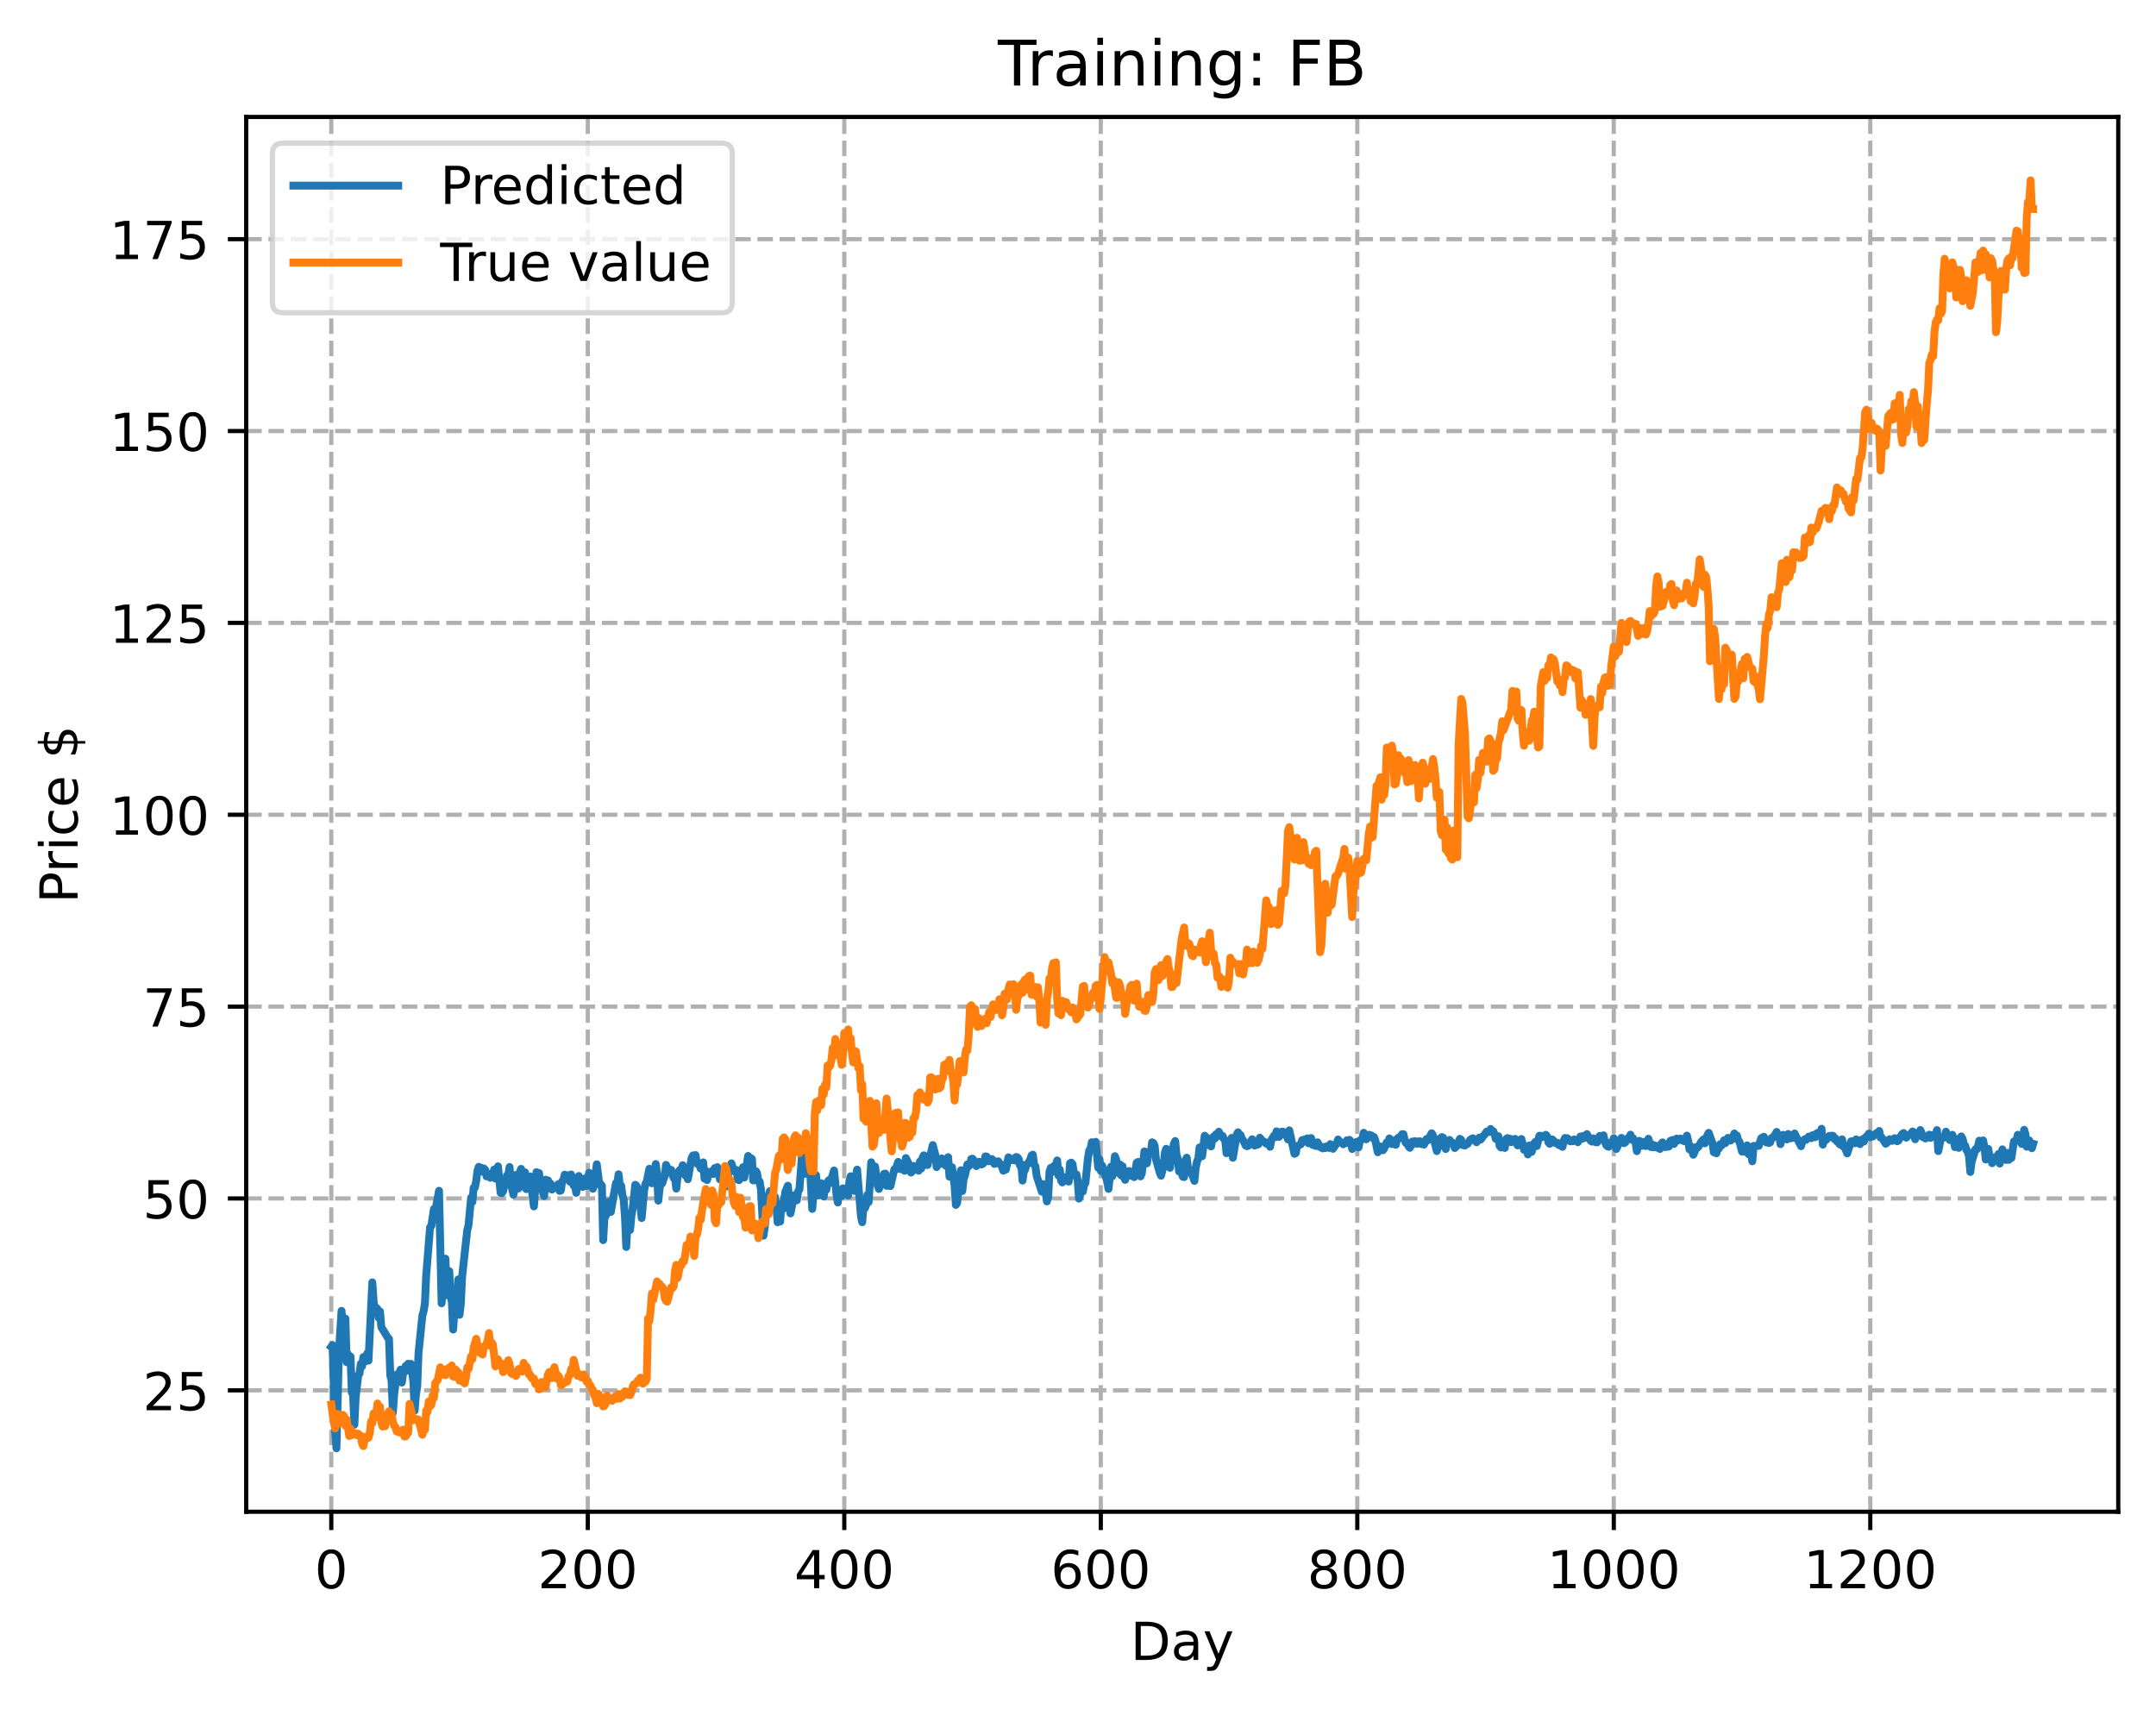 <?xml version="1.0" encoding="utf-8" standalone="no"?>
<!DOCTYPE svg PUBLIC "-//W3C//DTD SVG 1.1//EN"
  "http://www.w3.org/Graphics/SVG/1.1/DTD/svg11.dtd">
<!-- Created with matplotlib (https://matplotlib.org/) -->
<svg height="325.986pt" version="1.1" viewBox="0 0 411.286 325.986" width="411.286pt" xmlns="http://www.w3.org/2000/svg" xmlns:xlink="http://www.w3.org/1999/xlink">
 <defs>
  <style type="text/css">
*{stroke-linecap:butt;stroke-linejoin:round;}
  </style>
 </defs>
 <g id="figure_1">
  <g id="patch_1">
   <path d="M 0 325.986 
L 411.286 325.986 
L 411.286 0 
L 0 0 
z
" style="fill:#ffffff;"/>
  </g>
  <g id="axes_1">
   <g id="patch_2">
    <path d="M 46.966 288.43 
L 404.086 288.43 
L 404.086 22.318 
L 46.966 22.318 
z
" style="fill:#ffffff;"/>
   </g>
   <g id="matplotlib.axis_1">
    <g id="xtick_1">
     <g id="line2d_1">
      <path clip-path="url(#p50657250b2)" d="M 63.198 288.43 
L 63.198 22.318 
" style="fill:none;stroke:#b0b0b0;stroke-dasharray:2.96,1.28;stroke-dashoffset:0;stroke-width:0.8;"/>
     </g>
     <g id="line2d_2">
      <defs>
       <path d="M 0 0 
L 0 3.5 
" id="m64d664ad82" style="stroke:#000000;stroke-width:0.8;"/>
      </defs>
      <g>
       <use style="stroke:#000000;stroke-width:0.8;" x="63.198" xlink:href="#m64d664ad82" y="288.43"/>
      </g>
     </g>
     <g id="text_1">
      <!-- 0 -->
      <defs>
       <path d="M 31.781 66.406 
Q 24.172 66.406 20.328 58.906 
Q 16.5 51.422 16.5 36.375 
Q 16.5 21.391 20.328 13.891 
Q 24.172 6.391 31.781 6.391 
Q 39.453 6.391 43.281 13.891 
Q 47.125 21.391 47.125 36.375 
Q 47.125 51.422 43.281 58.906 
Q 39.453 66.406 31.781 66.406 
z
M 31.781 74.219 
Q 44.047 74.219 50.516 64.516 
Q 56.984 54.828 56.984 36.375 
Q 56.984 17.969 50.516 8.266 
Q 44.047 -1.422 31.781 -1.422 
Q 19.531 -1.422 13.062 8.266 
Q 6.594 17.969 6.594 36.375 
Q 6.594 54.828 13.062 64.516 
Q 19.531 74.219 31.781 74.219 
z
" id="DejaVuSans-48"/>
      </defs>
      <g transform="translate(60.017 303.029)scale(0.1 -0.1)">
       <use xlink:href="#DejaVuSans-48"/>
      </g>
     </g>
    </g>
    <g id="xtick_2">
     <g id="line2d_3">
      <path clip-path="url(#p50657250b2)" d="M 112.129 288.43 
L 112.129 22.318 
" style="fill:none;stroke:#b0b0b0;stroke-dasharray:2.96,1.28;stroke-dashoffset:0;stroke-width:0.8;"/>
     </g>
     <g id="line2d_4">
      <g>
       <use style="stroke:#000000;stroke-width:0.8;" x="112.129" xlink:href="#m64d664ad82" y="288.43"/>
      </g>
     </g>
     <g id="text_2">
      <!-- 200 -->
      <defs>
       <path d="M 19.188 8.297 
L 53.609 8.297 
L 53.609 0 
L 7.328 0 
L 7.328 8.297 
Q 12.938 14.109 22.625 23.891 
Q 32.328 33.688 34.812 36.531 
Q 39.547 41.844 41.422 45.531 
Q 43.312 49.219 43.312 52.781 
Q 43.312 58.594 39.234 62.25 
Q 35.156 65.922 28.609 65.922 
Q 23.969 65.922 18.812 64.312 
Q 13.672 62.703 7.812 59.422 
L 7.812 69.391 
Q 13.766 71.781 18.938 73 
Q 24.125 74.219 28.422 74.219 
Q 39.75 74.219 46.484 68.547 
Q 53.219 62.891 53.219 53.422 
Q 53.219 48.922 51.531 44.891 
Q 49.859 40.875 45.406 35.406 
Q 44.188 33.984 37.641 27.219 
Q 31.109 20.453 19.188 8.297 
z
" id="DejaVuSans-50"/>
      </defs>
      <g transform="translate(102.585 303.029)scale(0.1 -0.1)">
       <use xlink:href="#DejaVuSans-50"/>
       <use x="63.623" xlink:href="#DejaVuSans-48"/>
       <use x="127.246" xlink:href="#DejaVuSans-48"/>
      </g>
     </g>
    </g>
    <g id="xtick_3">
     <g id="line2d_5">
      <path clip-path="url(#p50657250b2)" d="M 161.06 288.43 
L 161.06 22.318 
" style="fill:none;stroke:#b0b0b0;stroke-dasharray:2.96,1.28;stroke-dashoffset:0;stroke-width:0.8;"/>
     </g>
     <g id="line2d_6">
      <g>
       <use style="stroke:#000000;stroke-width:0.8;" x="161.06" xlink:href="#m64d664ad82" y="288.43"/>
      </g>
     </g>
     <g id="text_3">
      <!-- 400 -->
      <defs>
       <path d="M 37.797 64.312 
L 12.891 25.391 
L 37.797 25.391 
z
M 35.203 72.906 
L 47.609 72.906 
L 47.609 25.391 
L 58.016 25.391 
L 58.016 17.188 
L 47.609 17.188 
L 47.609 0 
L 37.797 0 
L 37.797 17.188 
L 4.891 17.188 
L 4.891 26.703 
z
" id="DejaVuSans-52"/>
      </defs>
      <g transform="translate(151.516 303.029)scale(0.1 -0.1)">
       <use xlink:href="#DejaVuSans-52"/>
       <use x="63.623" xlink:href="#DejaVuSans-48"/>
       <use x="127.246" xlink:href="#DejaVuSans-48"/>
      </g>
     </g>
    </g>
    <g id="xtick_4">
     <g id="line2d_7">
      <path clip-path="url(#p50657250b2)" d="M 209.99 288.43 
L 209.99 22.318 
" style="fill:none;stroke:#b0b0b0;stroke-dasharray:2.96,1.28;stroke-dashoffset:0;stroke-width:0.8;"/>
     </g>
     <g id="line2d_8">
      <g>
       <use style="stroke:#000000;stroke-width:0.8;" x="209.99" xlink:href="#m64d664ad82" y="288.43"/>
      </g>
     </g>
     <g id="text_4">
      <!-- 600 -->
      <defs>
       <path d="M 33.016 40.375 
Q 26.375 40.375 22.484 35.828 
Q 18.609 31.297 18.609 23.391 
Q 18.609 15.531 22.484 10.953 
Q 26.375 6.391 33.016 6.391 
Q 39.656 6.391 43.531 10.953 
Q 47.406 15.531 47.406 23.391 
Q 47.406 31.297 43.531 35.828 
Q 39.656 40.375 33.016 40.375 
z
M 52.594 71.297 
L 52.594 62.312 
Q 48.875 64.062 45.094 64.984 
Q 41.312 65.922 37.594 65.922 
Q 27.828 65.922 22.672 59.328 
Q 17.531 52.734 16.797 39.406 
Q 19.672 43.656 24.016 45.922 
Q 28.375 48.188 33.594 48.188 
Q 44.578 48.188 50.953 41.516 
Q 57.328 34.859 57.328 23.391 
Q 57.328 12.156 50.688 5.359 
Q 44.047 -1.422 33.016 -1.422 
Q 20.359 -1.422 13.672 8.266 
Q 6.984 17.969 6.984 36.375 
Q 6.984 53.656 15.188 63.938 
Q 23.391 74.219 37.203 74.219 
Q 40.922 74.219 44.703 73.484 
Q 48.484 72.75 52.594 71.297 
z
" id="DejaVuSans-54"/>
      </defs>
      <g transform="translate(200.446 303.029)scale(0.1 -0.1)">
       <use xlink:href="#DejaVuSans-54"/>
       <use x="63.623" xlink:href="#DejaVuSans-48"/>
       <use x="127.246" xlink:href="#DejaVuSans-48"/>
      </g>
     </g>
    </g>
    <g id="xtick_5">
     <g id="line2d_9">
      <path clip-path="url(#p50657250b2)" d="M 258.921 288.43 
L 258.921 22.318 
" style="fill:none;stroke:#b0b0b0;stroke-dasharray:2.96,1.28;stroke-dashoffset:0;stroke-width:0.8;"/>
     </g>
     <g id="line2d_10">
      <g>
       <use style="stroke:#000000;stroke-width:0.8;" x="258.921" xlink:href="#m64d664ad82" y="288.43"/>
      </g>
     </g>
     <g id="text_5">
      <!-- 800 -->
      <defs>
       <path d="M 31.781 34.625 
Q 24.75 34.625 20.719 30.859 
Q 16.703 27.094 16.703 20.516 
Q 16.703 13.922 20.719 10.156 
Q 24.75 6.391 31.781 6.391 
Q 38.812 6.391 42.859 10.172 
Q 46.922 13.969 46.922 20.516 
Q 46.922 27.094 42.891 30.859 
Q 38.875 34.625 31.781 34.625 
z
M 21.922 38.812 
Q 15.578 40.375 12.031 44.719 
Q 8.5 49.078 8.5 55.328 
Q 8.5 64.062 14.719 69.141 
Q 20.953 74.219 31.781 74.219 
Q 42.672 74.219 48.875 69.141 
Q 55.078 64.062 55.078 55.328 
Q 55.078 49.078 51.531 44.719 
Q 48 40.375 41.703 38.812 
Q 48.828 37.156 52.797 32.312 
Q 56.781 27.484 56.781 20.516 
Q 56.781 9.906 50.312 4.234 
Q 43.844 -1.422 31.781 -1.422 
Q 19.734 -1.422 13.25 4.234 
Q 6.781 9.906 6.781 20.516 
Q 6.781 27.484 10.781 32.312 
Q 14.797 37.156 21.922 38.812 
z
M 18.312 54.391 
Q 18.312 48.734 21.844 45.562 
Q 25.391 42.391 31.781 42.391 
Q 38.141 42.391 41.719 45.562 
Q 45.312 48.734 45.312 54.391 
Q 45.312 60.062 41.719 63.234 
Q 38.141 66.406 31.781 66.406 
Q 25.391 66.406 21.844 63.234 
Q 18.312 60.062 18.312 54.391 
z
" id="DejaVuSans-56"/>
      </defs>
      <g transform="translate(249.377 303.029)scale(0.1 -0.1)">
       <use xlink:href="#DejaVuSans-56"/>
       <use x="63.623" xlink:href="#DejaVuSans-48"/>
       <use x="127.246" xlink:href="#DejaVuSans-48"/>
      </g>
     </g>
    </g>
    <g id="xtick_6">
     <g id="line2d_11">
      <path clip-path="url(#p50657250b2)" d="M 307.851 288.43 
L 307.851 22.318 
" style="fill:none;stroke:#b0b0b0;stroke-dasharray:2.96,1.28;stroke-dashoffset:0;stroke-width:0.8;"/>
     </g>
     <g id="line2d_12">
      <g>
       <use style="stroke:#000000;stroke-width:0.8;" x="307.851" xlink:href="#m64d664ad82" y="288.43"/>
      </g>
     </g>
     <g id="text_6">
      <!-- 1000 -->
      <defs>
       <path d="M 12.406 8.297 
L 28.516 8.297 
L 28.516 63.922 
L 10.984 60.406 
L 10.984 69.391 
L 28.422 72.906 
L 38.281 72.906 
L 38.281 8.297 
L 54.391 8.297 
L 54.391 0 
L 12.406 0 
z
" id="DejaVuSans-49"/>
      </defs>
      <g transform="translate(295.126 303.029)scale(0.1 -0.1)">
       <use xlink:href="#DejaVuSans-49"/>
       <use x="63.623" xlink:href="#DejaVuSans-48"/>
       <use x="127.246" xlink:href="#DejaVuSans-48"/>
       <use x="190.869" xlink:href="#DejaVuSans-48"/>
      </g>
     </g>
    </g>
    <g id="xtick_7">
     <g id="line2d_13">
      <path clip-path="url(#p50657250b2)" d="M 356.782 288.43 
L 356.782 22.318 
" style="fill:none;stroke:#b0b0b0;stroke-dasharray:2.96,1.28;stroke-dashoffset:0;stroke-width:0.8;"/>
     </g>
     <g id="line2d_14">
      <g>
       <use style="stroke:#000000;stroke-width:0.8;" x="356.782" xlink:href="#m64d664ad82" y="288.43"/>
      </g>
     </g>
     <g id="text_7">
      <!-- 1200 -->
      <g transform="translate(344.057 303.029)scale(0.1 -0.1)">
       <use xlink:href="#DejaVuSans-49"/>
       <use x="63.623" xlink:href="#DejaVuSans-50"/>
       <use x="127.246" xlink:href="#DejaVuSans-48"/>
       <use x="190.869" xlink:href="#DejaVuSans-48"/>
      </g>
     </g>
    </g>
    <g id="text_8">
     <!-- Day -->
     <defs>
      <path d="M 19.672 64.797 
L 19.672 8.109 
L 31.594 8.109 
Q 46.688 8.109 53.688 14.938 
Q 60.688 21.781 60.688 36.531 
Q 60.688 51.172 53.688 57.984 
Q 46.688 64.797 31.594 64.797 
z
M 9.812 72.906 
L 30.078 72.906 
Q 51.266 72.906 61.172 64.094 
Q 71.094 55.281 71.094 36.531 
Q 71.094 17.672 61.125 8.828 
Q 51.172 0 30.078 0 
L 9.812 0 
z
" id="DejaVuSans-68"/>
      <path d="M 34.281 27.484 
Q 23.391 27.484 19.188 25 
Q 14.984 22.516 14.984 16.5 
Q 14.984 11.719 18.141 8.906 
Q 21.297 6.109 26.703 6.109 
Q 34.188 6.109 38.703 11.406 
Q 43.219 16.703 43.219 25.484 
L 43.219 27.484 
z
M 52.203 31.203 
L 52.203 0 
L 43.219 0 
L 43.219 8.297 
Q 40.141 3.328 35.547 0.953 
Q 30.953 -1.422 24.312 -1.422 
Q 15.922 -1.422 10.953 3.297 
Q 6 8.016 6 15.922 
Q 6 25.141 12.172 29.828 
Q 18.359 34.516 30.609 34.516 
L 43.219 34.516 
L 43.219 35.406 
Q 43.219 41.609 39.141 45 
Q 35.062 48.391 27.688 48.391 
Q 23 48.391 18.547 47.266 
Q 14.109 46.141 10.016 43.891 
L 10.016 52.203 
Q 14.938 54.109 19.578 55.047 
Q 24.219 56 28.609 56 
Q 40.484 56 46.344 49.844 
Q 52.203 43.703 52.203 31.203 
z
" id="DejaVuSans-97"/>
      <path d="M 32.172 -5.078 
Q 28.375 -14.844 24.75 -17.812 
Q 21.141 -20.797 15.094 -20.797 
L 7.906 -20.797 
L 7.906 -13.281 
L 13.188 -13.281 
Q 16.891 -13.281 18.938 -11.516 
Q 21 -9.766 23.484 -3.219 
L 25.094 0.875 
L 2.984 54.688 
L 12.5 54.688 
L 29.594 11.922 
L 46.688 54.688 
L 56.203 54.688 
z
" id="DejaVuSans-121"/>
     </defs>
     <g transform="translate(215.652 316.707)scale(0.1 -0.1)">
      <use xlink:href="#DejaVuSans-68"/>
      <use x="77.002" xlink:href="#DejaVuSans-97"/>
      <use x="138.281" xlink:href="#DejaVuSans-121"/>
     </g>
    </g>
   </g>
   <g id="matplotlib.axis_2">
    <g id="ytick_1">
     <g id="line2d_15">
      <path clip-path="url(#p50657250b2)" d="M 46.966 265.268 
L 404.086 265.268 
" style="fill:none;stroke:#b0b0b0;stroke-dasharray:2.96,1.28;stroke-dashoffset:0;stroke-width:0.8;"/>
     </g>
     <g id="line2d_16">
      <defs>
       <path d="M 0 0 
L -3.5 0 
" id="mc2de758d50" style="stroke:#000000;stroke-width:0.8;"/>
      </defs>
      <g>
       <use style="stroke:#000000;stroke-width:0.8;" x="46.966" xlink:href="#mc2de758d50" y="265.268"/>
      </g>
     </g>
     <g id="text_9">
      <!-- 25 -->
      <defs>
       <path d="M 10.797 72.906 
L 49.516 72.906 
L 49.516 64.594 
L 19.828 64.594 
L 19.828 46.734 
Q 21.969 47.469 24.109 47.828 
Q 26.266 48.188 28.422 48.188 
Q 40.625 48.188 47.75 41.5 
Q 54.891 34.812 54.891 23.391 
Q 54.891 11.625 47.562 5.094 
Q 40.234 -1.422 26.906 -1.422 
Q 22.312 -1.422 17.547 -0.641 
Q 12.797 0.141 7.719 1.703 
L 7.719 11.625 
Q 12.109 9.234 16.797 8.062 
Q 21.484 6.891 26.703 6.891 
Q 35.156 6.891 40.078 11.328 
Q 45.016 15.766 45.016 23.391 
Q 45.016 31 40.078 35.438 
Q 35.156 39.891 26.703 39.891 
Q 22.75 39.891 18.812 39.016 
Q 14.891 38.141 10.797 36.281 
z
" id="DejaVuSans-53"/>
      </defs>
      <g transform="translate(27.241 269.068)scale(0.1 -0.1)">
       <use xlink:href="#DejaVuSans-50"/>
       <use x="63.623" xlink:href="#DejaVuSans-53"/>
      </g>
     </g>
    </g>
    <g id="ytick_2">
     <g id="line2d_17">
      <path clip-path="url(#p50657250b2)" d="M 46.966 228.662 
L 404.086 228.662 
" style="fill:none;stroke:#b0b0b0;stroke-dasharray:2.96,1.28;stroke-dashoffset:0;stroke-width:0.8;"/>
     </g>
     <g id="line2d_18">
      <g>
       <use style="stroke:#000000;stroke-width:0.8;" x="46.966" xlink:href="#mc2de758d50" y="228.662"/>
      </g>
     </g>
     <g id="text_10">
      <!-- 50 -->
      <g transform="translate(27.241 232.461)scale(0.1 -0.1)">
       <use xlink:href="#DejaVuSans-53"/>
       <use x="63.623" xlink:href="#DejaVuSans-48"/>
      </g>
     </g>
    </g>
    <g id="ytick_3">
     <g id="line2d_19">
      <path clip-path="url(#p50657250b2)" d="M 46.966 192.056 
L 404.086 192.056 
" style="fill:none;stroke:#b0b0b0;stroke-dasharray:2.96,1.28;stroke-dashoffset:0;stroke-width:0.8;"/>
     </g>
     <g id="line2d_20">
      <g>
       <use style="stroke:#000000;stroke-width:0.8;" x="46.966" xlink:href="#mc2de758d50" y="192.056"/>
      </g>
     </g>
     <g id="text_11">
      <!-- 75 -->
      <defs>
       <path d="M 8.203 72.906 
L 55.078 72.906 
L 55.078 68.703 
L 28.609 0 
L 18.312 0 
L 43.219 64.594 
L 8.203 64.594 
z
" id="DejaVuSans-55"/>
      </defs>
      <g transform="translate(27.241 195.855)scale(0.1 -0.1)">
       <use xlink:href="#DejaVuSans-55"/>
       <use x="63.623" xlink:href="#DejaVuSans-53"/>
      </g>
     </g>
    </g>
    <g id="ytick_4">
     <g id="line2d_21">
      <path clip-path="url(#p50657250b2)" d="M 46.966 155.449 
L 404.086 155.449 
" style="fill:none;stroke:#b0b0b0;stroke-dasharray:2.96,1.28;stroke-dashoffset:0;stroke-width:0.8;"/>
     </g>
     <g id="line2d_22">
      <g>
       <use style="stroke:#000000;stroke-width:0.8;" x="46.966" xlink:href="#mc2de758d50" y="155.449"/>
      </g>
     </g>
     <g id="text_12">
      <!-- 100 -->
      <g transform="translate(20.878 159.249)scale(0.1 -0.1)">
       <use xlink:href="#DejaVuSans-49"/>
       <use x="63.623" xlink:href="#DejaVuSans-48"/>
       <use x="127.246" xlink:href="#DejaVuSans-48"/>
      </g>
     </g>
    </g>
    <g id="ytick_5">
     <g id="line2d_23">
      <path clip-path="url(#p50657250b2)" d="M 46.966 118.843 
L 404.086 118.843 
" style="fill:none;stroke:#b0b0b0;stroke-dasharray:2.96,1.28;stroke-dashoffset:0;stroke-width:0.8;"/>
     </g>
     <g id="line2d_24">
      <g>
       <use style="stroke:#000000;stroke-width:0.8;" x="46.966" xlink:href="#mc2de758d50" y="118.843"/>
      </g>
     </g>
     <g id="text_13">
      <!-- 125 -->
      <g transform="translate(20.878 122.642)scale(0.1 -0.1)">
       <use xlink:href="#DejaVuSans-49"/>
       <use x="63.623" xlink:href="#DejaVuSans-50"/>
       <use x="127.246" xlink:href="#DejaVuSans-53"/>
      </g>
     </g>
    </g>
    <g id="ytick_6">
     <g id="line2d_25">
      <path clip-path="url(#p50657250b2)" d="M 46.966 82.237 
L 404.086 82.237 
" style="fill:none;stroke:#b0b0b0;stroke-dasharray:2.96,1.28;stroke-dashoffset:0;stroke-width:0.8;"/>
     </g>
     <g id="line2d_26">
      <g>
       <use style="stroke:#000000;stroke-width:0.8;" x="46.966" xlink:href="#mc2de758d50" y="82.237"/>
      </g>
     </g>
     <g id="text_14">
      <!-- 150 -->
      <g transform="translate(20.878 86.036)scale(0.1 -0.1)">
       <use xlink:href="#DejaVuSans-49"/>
       <use x="63.623" xlink:href="#DejaVuSans-53"/>
       <use x="127.246" xlink:href="#DejaVuSans-48"/>
      </g>
     </g>
    </g>
    <g id="ytick_7">
     <g id="line2d_27">
      <path clip-path="url(#p50657250b2)" d="M 46.966 45.63 
L 404.086 45.63 
" style="fill:none;stroke:#b0b0b0;stroke-dasharray:2.96,1.28;stroke-dashoffset:0;stroke-width:0.8;"/>
     </g>
     <g id="line2d_28">
      <g>
       <use style="stroke:#000000;stroke-width:0.8;" x="46.966" xlink:href="#mc2de758d50" y="45.63"/>
      </g>
     </g>
     <g id="text_15">
      <!-- 175 -->
      <g transform="translate(20.878 49.43)scale(0.1 -0.1)">
       <use xlink:href="#DejaVuSans-49"/>
       <use x="63.623" xlink:href="#DejaVuSans-55"/>
       <use x="127.246" xlink:href="#DejaVuSans-53"/>
      </g>
     </g>
    </g>
    <g id="text_16">
     <!-- Price $ -->
     <defs>
      <path d="M 19.672 64.797 
L 19.672 37.406 
L 32.078 37.406 
Q 38.969 37.406 42.719 40.969 
Q 46.484 44.531 46.484 51.125 
Q 46.484 57.672 42.719 61.234 
Q 38.969 64.797 32.078 64.797 
z
M 9.812 72.906 
L 32.078 72.906 
Q 44.344 72.906 50.609 67.359 
Q 56.891 61.812 56.891 51.125 
Q 56.891 40.328 50.609 34.812 
Q 44.344 29.297 32.078 29.297 
L 19.672 29.297 
L 19.672 0 
L 9.812 0 
z
" id="DejaVuSans-80"/>
      <path d="M 41.109 46.297 
Q 39.594 47.172 37.812 47.578 
Q 36.031 48 33.891 48 
Q 26.266 48 22.188 43.047 
Q 18.109 38.094 18.109 28.812 
L 18.109 0 
L 9.078 0 
L 9.078 54.688 
L 18.109 54.688 
L 18.109 46.188 
Q 20.953 51.172 25.484 53.578 
Q 30.031 56 36.531 56 
Q 37.453 56 38.578 55.875 
Q 39.703 55.766 41.062 55.516 
z
" id="DejaVuSans-114"/>
      <path d="M 9.422 54.688 
L 18.406 54.688 
L 18.406 0 
L 9.422 0 
z
M 9.422 75.984 
L 18.406 75.984 
L 18.406 64.594 
L 9.422 64.594 
z
" id="DejaVuSans-105"/>
      <path d="M 48.781 52.594 
L 48.781 44.188 
Q 44.969 46.297 41.141 47.344 
Q 37.312 48.391 33.406 48.391 
Q 24.656 48.391 19.812 42.844 
Q 14.984 37.312 14.984 27.297 
Q 14.984 17.281 19.812 11.734 
Q 24.656 6.203 33.406 6.203 
Q 37.312 6.203 41.141 7.25 
Q 44.969 8.297 48.781 10.406 
L 48.781 2.094 
Q 45.016 0.344 40.984 -0.531 
Q 36.969 -1.422 32.422 -1.422 
Q 20.062 -1.422 12.781 6.344 
Q 5.516 14.109 5.516 27.297 
Q 5.516 40.672 12.859 48.328 
Q 20.219 56 33.016 56 
Q 37.156 56 41.109 55.141 
Q 45.062 54.297 48.781 52.594 
z
" id="DejaVuSans-99"/>
      <path d="M 56.203 29.594 
L 56.203 25.203 
L 14.891 25.203 
Q 15.484 15.922 20.484 11.062 
Q 25.484 6.203 34.422 6.203 
Q 39.594 6.203 44.453 7.469 
Q 49.312 8.734 54.109 11.281 
L 54.109 2.781 
Q 49.266 0.734 44.188 -0.344 
Q 39.109 -1.422 33.891 -1.422 
Q 20.797 -1.422 13.156 6.188 
Q 5.516 13.812 5.516 26.812 
Q 5.516 40.234 12.766 48.109 
Q 20.016 56 32.328 56 
Q 43.359 56 49.781 48.891 
Q 56.203 41.797 56.203 29.594 
z
M 47.219 32.234 
Q 47.125 39.594 43.094 43.984 
Q 39.062 48.391 32.422 48.391 
Q 24.906 48.391 20.391 44.141 
Q 15.875 39.891 15.188 32.172 
z
" id="DejaVuSans-101"/>
      <path id="DejaVuSans-32"/>
      <path d="M 33.797 -14.703 
L 28.906 -14.703 
L 28.859 0 
Q 23.734 0.094 18.609 1.188 
Q 13.484 2.297 8.297 4.5 
L 8.297 13.281 
Q 13.281 10.156 18.375 8.562 
Q 23.484 6.984 28.906 6.938 
L 28.906 29.203 
Q 18.109 30.953 13.203 35.156 
Q 8.297 39.359 8.297 46.688 
Q 8.297 54.641 13.625 59.219 
Q 18.953 63.812 28.906 64.5 
L 28.906 75.984 
L 33.797 75.984 
L 33.797 64.656 
Q 38.328 64.453 42.578 63.688 
Q 46.828 62.938 50.875 61.625 
L 50.875 53.078 
Q 46.828 55.125 42.547 56.25 
Q 38.281 57.375 33.797 57.562 
L 33.797 36.719 
Q 44.875 35.016 50.094 30.609 
Q 55.328 26.219 55.328 18.609 
Q 55.328 10.359 49.781 5.594 
Q 44.234 0.828 33.797 0.094 
z
M 28.906 37.594 
L 28.906 57.625 
Q 23.25 56.984 20.266 54.391 
Q 17.281 51.812 17.281 47.516 
Q 17.281 43.312 20.031 40.969 
Q 22.797 38.625 28.906 37.594 
z
M 33.797 28.219 
L 33.797 7.078 
Q 39.984 7.906 43.141 10.594 
Q 46.297 13.281 46.297 17.672 
Q 46.297 21.969 43.281 24.5 
Q 40.281 27.047 33.797 28.219 
z
" id="DejaVuSans-36"/>
     </defs>
     <g transform="translate(14.798 172.342)rotate(-90)scale(0.1 -0.1)">
      <use xlink:href="#DejaVuSans-80"/>
      <use x="58.553" xlink:href="#DejaVuSans-114"/>
      <use x="99.666" xlink:href="#DejaVuSans-105"/>
      <use x="127.449" xlink:href="#DejaVuSans-99"/>
      <use x="182.43" xlink:href="#DejaVuSans-101"/>
      <use x="243.953" xlink:href="#DejaVuSans-32"/>
      <use x="275.74" xlink:href="#DejaVuSans-36"/>
     </g>
    </g>
   </g>
   <g id="line2d_29">
    <path clip-path="url(#p50657250b2)" d="M 63.198 256.962 
L 63.443 256.636 
L 63.932 273.003 
L 64.177 276.334 
L 64.666 257.706 
L 65.156 250.108 
L 65.4 252.977 
L 65.645 251.533 
L 65.89 251.57 
L 66.134 259.894 
L 66.379 258.342 
L 66.623 259.469 
L 66.868 258.832 
L 67.113 265.685 
L 67.357 266.104 
L 67.602 271.824 
L 67.847 266.612 
L 68.336 262.405 
L 68.581 262.059 
L 68.825 260.21 
L 69.07 260.687 
L 69.315 258.917 
L 69.559 259.814 
L 69.804 259.443 
L 70.049 258.235 
L 70.293 259.61 
L 70.783 249.568 
L 71.027 244.667 
L 71.272 248.251 
L 71.517 250.153 
L 71.761 249.494 
L 72.006 249.74 
L 72.251 251.434 
L 72.495 250.237 
L 72.74 253.189 
L 73.963 255.208 
L 74.208 255.453 
L 74.452 262.398 
L 74.697 263.412 
L 74.942 269.589 
L 75.186 266.114 
L 75.676 262.256 
L 76.165 262.023 
L 76.41 261.313 
L 76.654 263.788 
L 76.899 262.015 
L 77.144 261.782 
L 77.388 260.628 
L 77.633 261.502 
L 77.878 260.193 
L 78.122 260.344 
L 78.367 260.214 
L 78.856 263.577 
L 79.101 269.147 
L 79.345 266.144 
L 79.59 264.537 
L 79.835 258.179 
L 80.569 251.027 
L 80.813 250.155 
L 81.058 248.677 
L 81.303 243.325 
L 82.037 234.159 
L 82.281 233.894 
L 82.771 230.664 
L 83.015 231.162 
L 83.749 227.197 
L 84.239 248.661 
L 84.483 246.008 
L 84.728 241.507 
L 84.972 240.144 
L 85.217 245.976 
L 85.462 247.172 
L 85.706 242.526 
L 85.951 247.357 
L 86.196 248.36 
L 86.44 253.671 
L 86.685 250.138 
L 86.93 250.972 
L 87.174 248.626 
L 87.419 244.109 
L 87.664 250.851 
L 87.908 248.767 
L 88.153 243.622 
L 88.642 239.147 
L 89.132 234.711 
L 89.376 233.773 
L 89.866 228.514 
L 90.11 229.321 
L 90.355 226.603 
L 90.599 226.553 
L 90.844 225.294 
L 91.089 223.356 
L 91.333 222.62 
L 91.578 223.348 
L 91.823 222.798 
L 92.067 223.557 
L 92.312 222.949 
L 92.557 223.189 
L 92.801 224.442 
L 93.046 223.931 
L 93.535 224.716 
L 93.78 223.911 
L 94.025 224.099 
L 94.269 223.144 
L 94.514 224.881 
L 95.003 222.532 
L 95.493 227.58 
L 95.737 227.65 
L 95.982 227.258 
L 96.227 226.163 
L 96.471 225.698 
L 96.716 224.248 
L 96.96 224.18 
L 97.205 222.657 
L 97.45 225.723 
L 97.939 227.951 
L 98.184 226.992 
L 98.428 224.159 
L 98.918 226.755 
L 99.162 223.671 
L 99.407 223.016 
L 99.896 225.504 
L 100.141 223.663 
L 100.386 226.867 
L 100.63 225.603 
L 100.875 225.421 
L 101.12 224.449 
L 101.609 228.352 
L 101.854 230.181 
L 102.343 223.633 
L 102.587 223.925 
L 102.832 223.818 
L 103.077 226.189 
L 103.321 225.27 
L 103.566 227.484 
L 103.811 228.197 
L 104.055 225.074 
L 104.3 225.673 
L 104.545 225.206 
L 104.789 226.729 
L 105.034 225.82 
L 105.279 226.963 
L 105.523 226.761 
L 105.768 226.367 
L 106.013 226.471 
L 106.257 226.431 
L 106.502 225.932 
L 106.747 227.224 
L 106.991 227.142 
L 107.236 225.379 
L 107.481 225.162 
L 107.725 224.119 
L 107.97 224.593 
L 108.215 224.229 
L 108.704 225.46 
L 108.948 224.088 
L 109.193 225.533 
L 109.438 226.222 
L 109.682 226.09 
L 109.927 227.591 
L 110.172 224.985 
L 110.416 224.373 
L 110.906 225.786 
L 111.15 226.463 
L 111.395 224.951 
L 111.64 224.825 
L 111.884 226.275 
L 112.129 225.377 
L 112.374 223.768 
L 112.618 224.586 
L 112.863 224.22 
L 113.108 226.809 
L 113.352 226.069 
L 113.842 222.136 
L 114.331 225.973 
L 114.575 225.911 
L 114.82 226.217 
L 115.065 236.61 
L 115.309 232.345 
L 115.554 231.997 
L 115.799 231.432 
L 116.043 229.314 
L 116.288 231.245 
L 116.533 231.228 
L 117.022 228.319 
L 117.511 225.721 
L 117.756 225.814 
L 118.001 224.042 
L 118.245 226.243 
L 118.49 226.204 
L 118.735 228.025 
L 118.979 228.921 
L 119.224 232.213 
L 119.469 237.916 
L 119.713 233.22 
L 119.958 233.58 
L 120.203 234.661 
L 120.447 231.977 
L 120.692 230.678 
L 121.181 226.053 
L 121.426 226.243 
L 121.67 226.966 
L 121.915 227.114 
L 122.404 232.394 
L 122.894 226.97 
L 123.138 225.849 
L 123.383 225.402 
L 123.872 222.997 
L 124.117 224.888 
L 124.362 225.77 
L 124.606 223.33 
L 124.851 223.662 
L 125.096 222.086 
L 125.34 223.863 
L 125.585 229.076 
L 125.83 226.722 
L 126.074 225.726 
L 126.319 225.777 
L 126.808 224.357 
L 127.053 222.257 
L 127.787 223.736 
L 128.031 223.203 
L 128.521 224.794 
L 128.765 224.719 
L 129.01 226.779 
L 129.255 224.523 
L 129.499 223.457 
L 129.744 223.169 
L 129.989 223.431 
L 130.233 222.311 
L 130.478 223.034 
L 130.723 224.261 
L 130.967 224.374 
L 131.212 224.99 
L 131.946 220.899 
L 132.191 220.444 
L 132.435 220.737 
L 132.68 220.377 
L 132.924 221.897 
L 133.169 222.182 
L 133.414 221.975 
L 133.658 222.955 
L 133.903 222.57 
L 134.148 221.778 
L 134.392 224.875 
L 134.637 223.364 
L 134.882 225.153 
L 135.126 224.156 
L 135.616 223.99 
L 135.86 223.405 
L 136.105 223.995 
L 136.35 222.853 
L 136.594 223.142 
L 136.839 222.683 
L 137.084 223.075 
L 137.328 225.008 
L 137.573 224.838 
L 137.818 223.274 
L 138.062 224.998 
L 138.307 223.293 
L 138.551 226.381 
L 138.796 225.005 
L 139.041 222.875 
L 139.285 222.822 
L 139.53 221.958 
L 140.019 223.468 
L 140.264 223.47 
L 140.509 223.228 
L 140.753 225.077 
L 140.998 225.165 
L 141.243 223.645 
L 141.487 223.47 
L 141.732 222.699 
L 141.977 224.668 
L 142.221 222.959 
L 142.466 222.144 
L 142.711 220.546 
L 142.955 221.639 
L 143.2 220.942 
L 143.445 221.112 
L 143.689 225.222 
L 143.934 225.039 
L 144.178 223.433 
L 144.423 223.821 
L 144.668 225.436 
L 144.912 225.432 
L 145.157 226.868 
L 145.646 235.759 
L 145.891 234.124 
L 146.38 228.929 
L 146.87 227.245 
L 147.114 228.018 
L 147.359 228.406 
L 147.604 229.149 
L 147.848 228.366 
L 148.093 229.979 
L 148.338 233.199 
L 148.582 231.044 
L 148.827 233.063 
L 149.072 229.693 
L 149.316 230.746 
L 149.806 227.42 
L 150.295 226.219 
L 150.784 231.511 
L 151.518 228.031 
L 151.763 228.272 
L 152.007 229.011 
L 152.252 227.314 
L 152.497 226.954 
L 152.986 220.498 
L 153.231 224.041 
L 153.475 221.279 
L 153.72 223.35 
L 153.965 223.34 
L 154.209 224.08 
L 154.454 221.966 
L 154.943 230.658 
L 155.433 224.852 
L 155.677 224.2 
L 155.922 227.803 
L 156.166 228.082 
L 156.656 225.746 
L 156.9 228.133 
L 157.145 228.293 
L 157.39 226.236 
L 157.634 227.007 
L 157.879 225.498 
L 158.124 225.162 
L 158.368 225.687 
L 159.102 223.317 
L 159.592 228.066 
L 159.836 229.432 
L 160.081 227.343 
L 160.326 227.176 
L 160.57 228.186 
L 160.815 226.72 
L 161.304 227.846 
L 161.549 227.749 
L 161.794 228.091 
L 162.038 225.32 
L 162.283 224.416 
L 162.527 224.998 
L 163.017 227.23 
L 163.261 224.455 
L 163.506 223.156 
L 164.24 232.095 
L 164.485 233.187 
L 164.729 229.979 
L 164.974 230.55 
L 165.219 229.975 
L 165.463 227.988 
L 165.708 229.361 
L 166.197 221.754 
L 166.442 224.797 
L 166.687 222.498 
L 166.931 222.559 
L 167.421 226.173 
L 167.665 226.849 
L 167.91 226.099 
L 168.154 226.019 
L 168.644 223.962 
L 168.888 223.91 
L 169.133 226.249 
L 169.378 226.248 
L 169.622 225.998 
L 169.867 226.293 
L 170.601 223.095 
L 170.846 223.166 
L 171.335 221.677 
L 171.58 221.926 
L 171.824 223.068 
L 172.069 222.633 
L 172.314 222.809 
L 172.558 223.378 
L 172.803 220.952 
L 173.292 221.923 
L 173.782 223.723 
L 174.026 223.505 
L 174.271 222.45 
L 174.76 222.921 
L 175.005 222.462 
L 175.249 223.368 
L 175.494 221.599 
L 175.739 222.95 
L 175.983 220.894 
L 176.228 220.424 
L 176.473 220.582 
L 176.717 222.266 
L 176.962 222.266 
L 177.207 220.931 
L 177.451 220.513 
L 177.941 218.471 
L 178.43 220.369 
L 178.675 222.679 
L 178.919 222.231 
L 179.164 222.143 
L 179.409 221.876 
L 179.653 221.019 
L 179.898 222.048 
L 180.142 221.624 
L 180.387 222.399 
L 180.876 220.777 
L 181.121 224.516 
L 181.366 224.34 
L 181.61 222.697 
L 182.1 226.222 
L 182.344 229.889 
L 182.589 229.501 
L 183.078 224.504 
L 183.323 223.277 
L 183.568 227.257 
L 183.812 224.944 
L 184.057 224.305 
L 184.546 222.155 
L 184.791 222.535 
L 185.036 222.25 
L 185.28 221.126 
L 185.525 221.071 
L 185.77 221.425 
L 186.259 222.492 
L 186.503 221.834 
L 186.748 221.656 
L 187.237 222.167 
L 187.482 222.047 
L 187.727 221.794 
L 187.971 220.633 
L 188.216 220.665 
L 188.705 221.567 
L 188.95 221.427 
L 189.195 221.14 
L 189.439 221.366 
L 189.684 222.063 
L 190.173 221.916 
L 190.418 221.558 
L 191.152 222.62 
L 191.397 223.367 
L 191.641 222.224 
L 191.886 223.152 
L 192.375 220.81 
L 192.864 221.377 
L 193.109 221.137 
L 193.354 221.06 
L 193.598 221.42 
L 193.843 220.746 
L 194.088 220.815 
L 194.332 221.152 
L 194.577 222.381 
L 194.822 222.105 
L 195.066 225.253 
L 195.311 223.455 
L 195.556 223.154 
L 195.8 222.184 
L 196.045 222.088 
L 196.534 221.221 
L 196.779 220.466 
L 197.024 220.302 
L 197.268 222.203 
L 197.513 222.502 
L 197.758 224.358 
L 198.736 227.367 
L 198.981 225.923 
L 199.225 227.352 
L 199.47 227.532 
L 199.715 229.223 
L 199.959 228.41 
L 200.204 223.543 
L 200.449 222.826 
L 200.693 223.63 
L 200.938 222.569 
L 201.183 222.371 
L 201.427 222.395 
L 201.672 221.404 
L 201.917 224.295 
L 202.161 223.136 
L 202.406 225.222 
L 202.651 225.603 
L 202.895 224.58 
L 203.14 224.667 
L 203.385 225.104 
L 203.874 225.443 
L 204.118 221.956 
L 204.363 221.821 
L 204.608 222.121 
L 204.852 223.863 
L 205.097 224.354 
L 205.342 224.063 
L 205.586 225.269 
L 205.831 228.687 
L 206.32 226.9 
L 206.565 227.358 
L 206.81 226.036 
L 207.054 225.738 
L 207.544 220.94 
L 207.788 219.483 
L 208.033 219.249 
L 208.278 217.929 
L 208.767 218.222 
L 209.012 217.851 
L 209.501 222.802 
L 209.746 221.168 
L 209.99 223.4 
L 210.235 222.374 
L 210.479 222.918 
L 210.724 224.004 
L 210.969 224.58 
L 211.213 225.457 
L 211.458 226.837 
L 211.947 222.594 
L 212.192 224.445 
L 212.437 223.094 
L 212.681 220.591 
L 212.926 221.233 
L 213.415 223.822 
L 213.66 222.178 
L 213.905 224.289 
L 214.149 222.518 
L 214.394 224.458 
L 214.639 225.112 
L 214.883 223.859 
L 215.128 224.065 
L 215.373 223.423 
L 215.617 224.305 
L 215.862 223.552 
L 216.106 224.335 
L 216.351 224.589 
L 216.84 221.855 
L 217.085 221.685 
L 217.574 224.451 
L 217.819 223.864 
L 218.308 219.68 
L 218.553 221.439 
L 218.798 221.959 
L 219.042 220.044 
L 219.287 219.696 
L 219.532 220.12 
L 219.776 217.943 
L 220.021 218.07 
L 220.266 218.597 
L 220.51 221.166 
L 221.244 223.764 
L 221.489 224.318 
L 221.978 222.396 
L 222.223 219.881 
L 222.467 219.179 
L 222.712 221.083 
L 222.957 221.391 
L 223.201 222.813 
L 223.446 219.628 
L 223.691 219.382 
L 223.935 218.232 
L 224.18 217.702 
L 224.425 220.278 
L 224.669 221.043 
L 224.914 223.493 
L 225.159 223.05 
L 225.648 224.523 
L 225.893 224.579 
L 226.137 221.404 
L 226.382 220.882 
L 226.627 222.831 
L 226.871 223.231 
L 227.116 223.279 
L 227.85 225.301 
L 228.094 222.806 
L 228.339 221.659 
L 228.584 221.063 
L 228.828 218.929 
L 229.073 219.157 
L 229.318 220.613 
L 229.807 216.686 
L 230.296 217.163 
L 230.541 218.396 
L 231.03 218.729 
L 231.275 217.288 
L 231.52 216.836 
L 231.764 217.23 
L 232.009 216.378 
L 232.254 216.61 
L 232.498 215.929 
L 232.988 216.837 
L 233.232 216.734 
L 233.477 217.319 
L 233.722 217.571 
L 233.966 220.026 
L 234.211 219.185 
L 234.455 219.942 
L 234.7 217.811 
L 234.945 217.107 
L 235.189 220.896 
L 235.923 216.468 
L 236.168 216.034 
L 236.413 216.756 
L 236.657 216.55 
L 236.902 217.24 
L 237.147 217.582 
L 237.636 218.563 
L 237.881 218.686 
L 238.125 218.606 
L 238.615 217.745 
L 238.859 217.361 
L 239.104 217.68 
L 239.349 218.568 
L 239.593 217.822 
L 239.838 218.415 
L 240.082 218.305 
L 240.327 217.063 
L 240.816 217.685 
L 241.306 217.895 
L 241.55 218.198 
L 241.795 218.229 
L 242.04 218.09 
L 242.284 218.805 
L 242.529 217.507 
L 243.018 216.689 
L 243.263 216.973 
L 243.508 215.856 
L 243.752 216.855 
L 243.997 216.905 
L 244.242 216.06 
L 244.486 215.924 
L 244.731 215.914 
L 245.22 216.593 
L 245.465 216.624 
L 245.709 217.402 
L 245.954 215.667 
L 246.933 220.14 
L 247.177 220.012 
L 247.422 218.729 
L 248.156 218.321 
L 248.401 217.526 
L 248.645 217.847 
L 248.89 217.391 
L 249.135 217.572 
L 249.379 217.19 
L 249.624 218.13 
L 250.113 217.133 
L 250.358 218.404 
L 251.092 218.649 
L 251.337 217.946 
L 251.826 218.855 
L 252.07 218.923 
L 252.315 219.108 
L 252.56 218.843 
L 252.804 219.048 
L 253.049 218.724 
L 253.538 219.02 
L 253.783 218.292 
L 254.028 218.591 
L 254.272 219.187 
L 255.006 218.134 
L 255.251 217.411 
L 255.496 217.749 
L 255.985 218.001 
L 256.23 218.318 
L 256.474 218.065 
L 256.719 218.112 
L 256.964 217.552 
L 257.208 217.758 
L 257.453 217.482 
L 257.697 217.976 
L 257.942 219.222 
L 258.187 218.401 
L 258.431 218.013 
L 258.921 217.823 
L 259.165 218.921 
L 259.41 217.604 
L 259.655 217.511 
L 259.899 217.136 
L 260.144 216.125 
L 260.389 217.155 
L 260.633 217.371 
L 261.123 216.507 
L 261.612 216.65 
L 261.857 217.125 
L 262.101 216.924 
L 262.346 217.522 
L 262.835 219.848 
L 263.325 218.742 
L 263.569 218.82 
L 263.814 219.458 
L 264.058 219.112 
L 264.548 217.956 
L 264.792 218.204 
L 265.037 217.205 
L 265.282 217.429 
L 265.526 218.288 
L 265.771 217.701 
L 266.016 217.699 
L 266.26 218.423 
L 266.505 217.279 
L 266.75 217.064 
L 266.994 217.168 
L 267.484 216.383 
L 267.728 216.397 
L 267.973 217.549 
L 268.218 218.109 
L 268.462 218.025 
L 268.707 218.726 
L 268.952 218.999 
L 269.196 218.536 
L 269.441 217.798 
L 269.685 218.004 
L 269.93 217.719 
L 270.175 218.217 
L 270.419 218.207 
L 270.664 217.757 
L 270.909 217.754 
L 271.153 218.291 
L 271.398 218.172 
L 271.643 218.389 
L 272.132 217.312 
L 272.377 217.569 
L 273.111 216.216 
L 273.355 216.606 
L 274.089 219.622 
L 274.579 218.091 
L 274.823 217.138 
L 275.068 216.941 
L 275.313 217.069 
L 275.557 218.747 
L 275.802 219.227 
L 276.046 218.003 
L 276.536 217.489 
L 276.78 217.948 
L 277.025 217.96 
L 277.27 218.194 
L 277.514 219.037 
L 278.004 218.532 
L 278.493 217.274 
L 278.738 217.468 
L 278.982 218.469 
L 279.472 218.553 
L 279.716 218.254 
L 279.961 218.248 
L 280.45 217.467 
L 280.94 217.171 
L 281.673 217.939 
L 282.163 217.064 
L 282.407 217.459 
L 282.652 217.197 
L 282.897 216.755 
L 283.141 216.569 
L 283.631 215.881 
L 284.12 215.988 
L 284.365 215.396 
L 284.609 215.916 
L 284.854 215.822 
L 285.099 216.405 
L 285.343 217.304 
L 285.588 217.351 
L 285.833 216.782 
L 286.077 218.658 
L 286.322 218.935 
L 286.567 218.115 
L 286.811 218.158 
L 287.056 219.031 
L 287.301 217.342 
L 287.545 217.143 
L 287.79 217.262 
L 288.034 217.256 
L 288.279 217.928 
L 288.524 217.546 
L 288.768 217.833 
L 289.013 217.289 
L 289.502 218.535 
L 289.992 218.104 
L 290.236 217.32 
L 290.726 219.381 
L 290.97 219.102 
L 291.215 219.003 
L 291.46 220.265 
L 291.704 218.556 
L 291.949 218.525 
L 292.194 219.767 
L 292.683 218.11 
L 292.928 217.834 
L 293.172 218.656 
L 293.661 216.691 
L 293.906 216.695 
L 294.151 216.949 
L 294.885 216.516 
L 295.129 216.78 
L 295.374 217.946 
L 295.619 218.232 
L 295.863 218.096 
L 296.108 217.394 
L 296.842 218.138 
L 297.087 218.04 
L 297.331 218.451 
L 297.576 218.506 
L 298.065 218.813 
L 298.31 217.603 
L 298.555 217.11 
L 299.044 217.19 
L 299.289 217.59 
L 299.533 217.759 
L 300.022 217.747 
L 300.267 217.397 
L 300.512 217.581 
L 300.756 217.601 
L 301.001 217.928 
L 301.49 216.829 
L 301.735 217.302 
L 301.98 216.741 
L 302.224 217.135 
L 302.469 216.899 
L 302.714 216.386 
L 303.448 217.666 
L 303.692 217.814 
L 303.937 217.188 
L 304.182 217.724 
L 304.426 217.942 
L 304.671 217.96 
L 305.16 216.726 
L 305.649 216.838 
L 305.894 216.615 
L 306.139 217.835 
L 306.383 218.419 
L 306.628 218.701 
L 306.873 218.803 
L 307.117 218.049 
L 307.362 218.218 
L 307.607 217.812 
L 307.851 217.161 
L 308.096 217.69 
L 308.341 219.213 
L 309.319 217.104 
L 309.809 218.111 
L 310.053 217.957 
L 310.543 217.136 
L 310.787 217.094 
L 311.032 216.486 
L 311.277 217.446 
L 311.521 217.148 
L 312.01 218.021 
L 312.255 219.637 
L 312.744 217.671 
L 313.234 218.614 
L 313.478 217.865 
L 313.723 217.895 
L 313.968 218.665 
L 314.457 217.272 
L 314.946 218.864 
L 315.191 218.373 
L 315.436 218.908 
L 315.68 218.533 
L 315.925 218.886 
L 316.17 218.983 
L 316.414 218.908 
L 316.659 219.214 
L 316.904 218.218 
L 317.148 217.96 
L 317.393 218.659 
L 317.637 218.858 
L 317.882 218.352 
L 318.127 218.806 
L 318.371 218.736 
L 318.616 217.686 
L 319.105 217.49 
L 319.35 218.256 
L 319.839 217.24 
L 320.084 217.607 
L 320.329 217.278 
L 320.573 217.233 
L 320.818 217.514 
L 321.307 217.741 
L 321.797 216.667 
L 322.041 217.655 
L 322.286 219.309 
L 322.531 218.706 
L 323.02 220.323 
L 323.265 219.81 
L 323.509 218.881 
L 323.754 219.022 
L 323.998 218.805 
L 324.488 217.904 
L 324.977 217.378 
L 325.222 218.147 
L 325.711 216.58 
L 325.956 216.143 
L 326.69 218.135 
L 326.934 219.852 
L 327.179 219.295 
L 327.424 220.048 
L 327.668 219.025 
L 327.913 219.145 
L 328.158 218.29 
L 328.402 218.568 
L 328.647 218.194 
L 328.892 217.553 
L 329.136 218.106 
L 329.625 217.092 
L 329.87 217.186 
L 330.115 217.622 
L 330.359 217.418 
L 330.849 216.26 
L 331.093 216.586 
L 331.338 216.657 
L 331.583 217.548 
L 331.827 217.82 
L 332.317 219.724 
L 332.806 219.706 
L 333.051 218.83 
L 333.295 218.529 
L 333.54 220.187 
L 333.785 218.912 
L 334.274 221.569 
L 334.519 218.635 
L 335.497 218.631 
L 335.986 217.149 
L 336.476 216.883 
L 336.965 217.974 
L 337.21 217.65 
L 337.454 218.067 
L 337.699 217.948 
L 337.944 217.12 
L 338.188 217.1 
L 338.678 216.384 
L 338.922 215.965 
L 339.167 216.898 
L 339.412 216.841 
L 339.656 218.299 
L 339.901 216.736 
L 340.146 216.524 
L 340.88 217.401 
L 341.124 216.353 
L 341.369 217.187 
L 341.613 217.176 
L 341.858 216.644 
L 342.103 217.105 
L 342.347 216.264 
L 343.571 218.691 
L 343.815 217.814 
L 344.305 217.345 
L 344.549 217.478 
L 345.039 216.851 
L 345.528 217.16 
L 345.773 216.584 
L 346.017 216.904 
L 346.262 216.976 
L 346.507 216.29 
L 346.751 216.15 
L 346.996 216.617 
L 347.24 216.74 
L 347.485 215.36 
L 347.73 218.389 
L 347.974 217.482 
L 348.219 217.58 
L 348.464 217.392 
L 348.953 216.718 
L 349.198 216.797 
L 349.442 216.675 
L 349.687 216.719 
L 349.932 217.333 
L 350.176 217.23 
L 350.421 217.774 
L 350.666 217.875 
L 350.91 218.294 
L 351.155 218.429 
L 351.4 217.383 
L 351.644 218.759 
L 351.889 218.828 
L 352.378 220.074 
L 353.112 217.763 
L 353.357 218.105 
L 353.601 217.683 
L 353.846 218.123 
L 354.091 217.386 
L 354.58 217.857 
L 354.825 218.296 
L 355.069 217.486 
L 355.314 217.378 
L 355.559 217.804 
L 355.803 217.047 
L 356.048 216.885 
L 356.537 216.274 
L 356.782 216.986 
L 357.027 216.75 
L 357.271 216.852 
L 357.516 216.49 
L 357.761 216.456 
L 358.005 216.16 
L 358.25 216.2 
L 358.495 215.784 
L 358.739 217.053 
L 358.984 217.037 
L 359.718 218.218 
L 359.962 218.042 
L 360.452 217.36 
L 360.941 217.674 
L 361.43 217.155 
L 361.92 217.747 
L 362.164 217.614 
L 362.654 216.684 
L 362.898 216.326 
L 363.143 216.172 
L 363.632 217.063 
L 364.122 216.546 
L 364.366 216.475 
L 364.856 215.878 
L 365.1 216.338 
L 365.345 217.365 
L 365.834 216.118 
L 366.079 216.619 
L 366.323 215.6 
L 366.568 216.127 
L 366.813 216.961 
L 367.057 216.949 
L 367.302 217.216 
L 367.547 217.069 
L 368.036 216.486 
L 368.281 217.097 
L 368.525 216.595 
L 369.015 216.68 
L 369.259 216.449 
L 369.504 215.615 
L 369.749 219.629 
L 370.238 217.271 
L 370.483 216.965 
L 370.727 217.103 
L 370.972 216.948 
L 371.216 215.918 
L 371.461 216.605 
L 371.706 216.662 
L 371.95 217.514 
L 372.195 216.802 
L 372.44 216.517 
L 372.684 217.386 
L 372.929 218.866 
L 373.174 217.293 
L 373.418 217.791 
L 373.663 219.013 
L 373.908 217.586 
L 374.152 216.818 
L 374.397 217.307 
L 374.642 218.316 
L 374.886 218.589 
L 375.131 219.432 
L 375.376 219.677 
L 375.62 220.648 
L 375.865 223.604 
L 376.11 221.697 
L 376.599 220.116 
L 376.844 219.264 
L 377.088 219.309 
L 377.333 218.68 
L 377.577 217.627 
L 378.067 218.844 
L 378.311 217.585 
L 378.556 218.877 
L 378.801 221.224 
L 379.29 219.19 
L 379.535 220.76 
L 379.779 221.096 
L 380.024 221.937 
L 380.269 221.048 
L 380.513 220.796 
L 380.758 221.236 
L 381.247 220.164 
L 381.492 222.003 
L 381.981 219.283 
L 382.715 221.313 
L 382.96 219.977 
L 383.204 221.293 
L 383.449 220.386 
L 383.694 220.947 
L 384.183 217.775 
L 384.672 217.61 
L 384.917 216.517 
L 385.406 216.902 
L 385.651 218.257 
L 386.14 215.565 
L 386.385 216.427 
L 386.63 218.791 
L 386.874 217.652 
L 387.119 217.59 
L 387.364 218.17 
L 387.608 219.075 
L 387.853 218.242 
L 387.853 218.242 
" style="fill:none;stroke:#1f77b4;stroke-linecap:square;stroke-width:1.5;"/>
   </g>
   <g id="line2d_30">
    <path clip-path="url(#p50657250b2)" d="M 63.198 267.977 
L 63.688 271.301 
L 63.932 272.531 
L 64.422 269.778 
L 64.666 271.535 
L 64.911 271.535 
L 65.156 271.111 
L 65.4 269.939 
L 65.645 270.247 
L 65.89 272.033 
L 66.134 270.833 
L 66.623 273.981 
L 66.868 272.575 
L 67.113 273.82 
L 67.357 273.41 
L 67.847 273.454 
L 68.091 273.834 
L 68.336 273.556 
L 68.581 273.907 
L 68.825 273.922 
L 69.07 275.43 
L 69.315 275.914 
L 69.559 274.669 
L 69.804 274.112 
L 70.049 274.083 
L 70.293 274.332 
L 70.538 273.424 
L 70.783 271.228 
L 71.027 271.55 
L 71.272 269.661 
L 71.517 270.364 
L 71.761 269.852 
L 72.006 267.772 
L 72.251 268.797 
L 72.495 268.402 
L 72.74 271.433 
L 72.984 272.18 
L 73.229 271.682 
L 73.474 272.121 
L 73.718 270.159 
L 74.208 269.266 
L 74.452 269.91 
L 74.697 269.734 
L 74.942 271.257 
L 75.186 272.004 
L 75.431 272.253 
L 75.676 273.117 
L 75.92 272.956 
L 76.165 273.293 
L 76.654 273.351 
L 76.899 272.765 
L 77.144 274.083 
L 77.388 274.054 
L 77.878 273.322 
L 78.122 267.86 
L 78.856 270.964 
L 79.101 270.818 
L 79.345 270.862 
L 79.59 270.759 
L 79.835 270.876 
L 80.569 273.746 
L 80.813 272.487 
L 81.058 272.795 
L 81.303 269.134 
L 81.547 269.412 
L 81.792 267.377 
L 82.037 268.314 
L 82.281 268.05 
L 82.526 266.264 
L 82.771 266.733 
L 83.015 263.892 
L 83.505 263.277 
L 83.994 260.876 
L 84.239 262.281 
L 84.728 261.3 
L 84.972 262.384 
L 85.462 261.11 
L 85.706 260.905 
L 85.951 261.491 
L 86.196 260.524 
L 86.44 262.618 
L 86.685 262.706 
L 86.93 261.3 
L 87.174 261.74 
L 87.419 261.813 
L 87.664 263.423 
L 87.908 262.442 
L 88.398 263.731 
L 88.642 263.936 
L 88.887 262.896 
L 89.132 260.876 
L 89.376 261.212 
L 89.866 258.796 
L 90.11 259.324 
L 90.355 257.083 
L 90.844 255.429 
L 91.333 257.801 
L 91.578 258.167 
L 91.823 257.742 
L 92.067 258.445 
L 92.312 256.878 
L 92.557 256.746 
L 92.801 256.366 
L 93.046 255.692 
L 93.291 254.33 
L 93.535 256.79 
L 93.78 256.131 
L 94.025 256.512 
L 94.514 260.715 
L 95.003 259.338 
L 95.248 259.924 
L 95.493 260.07 
L 95.737 260.495 
L 95.982 261.798 
L 96.471 260.144 
L 96.716 260.407 
L 96.96 259.514 
L 97.205 260.202 
L 97.45 261.93 
L 97.694 262.15 
L 98.184 261.769 
L 98.428 262.53 
L 98.918 261.198 
L 99.162 261.286 
L 99.407 261.578 
L 99.652 261.681 
L 99.896 260.026 
L 100.141 260.934 
L 100.386 260.671 
L 100.63 261.125 
L 100.875 262.223 
L 101.12 262.281 
L 101.364 262.867 
L 101.609 263.087 
L 101.854 262.999 
L 102.098 264.009 
L 102.343 264.185 
L 102.587 264.199 
L 102.832 265.078 
L 103.077 264.976 
L 103.321 263.672 
L 103.566 264.419 
L 104.055 264.653 
L 104.545 262.237 
L 104.789 261.769 
L 105.034 262.56 
L 105.279 262.94 
L 105.523 261.505 
L 105.768 260.846 
L 106.257 263.043 
L 106.502 262.457 
L 106.747 262.896 
L 106.991 264.258 
L 107.236 264.199 
L 107.481 263.848 
L 107.725 263.833 
L 107.97 263.643 
L 108.215 263.599 
L 108.459 262.56 
L 108.704 262.369 
L 108.948 261.212 
L 109.193 261.71 
L 109.438 259.455 
L 110.172 262.501 
L 110.416 262.164 
L 110.661 262.281 
L 110.906 262.808 
L 111.15 262.603 
L 111.395 262.237 
L 111.884 263.614 
L 112.129 263.438 
L 112.374 264.156 
L 112.618 264.302 
L 112.863 265.034 
L 113.108 265.181 
L 113.352 266.279 
L 113.597 266.586 
L 113.842 267.728 
L 114.086 265.927 
L 114.331 266.22 
L 115.065 268.343 
L 115.309 268.241 
L 115.554 267.772 
L 115.799 266.249 
L 116.288 267.069 
L 116.777 267.274 
L 117.022 266.703 
L 117.511 266.279 
L 117.756 266.879 
L 118.001 265.957 
L 118.245 266.835 
L 118.49 266.367 
L 118.735 266.498 
L 118.979 265.766 
L 119.224 265.444 
L 119.469 265.547 
L 119.713 266.132 
L 119.958 265.971 
L 120.203 266.191 
L 120.447 265.693 
L 120.692 264.566 
L 120.936 264.097 
L 121.181 264.082 
L 121.426 263.936 
L 121.67 263.394 
L 121.915 263.336 
L 122.16 262.852 
L 122.649 263.98 
L 123.138 263.614 
L 123.383 263.057 
L 123.628 251.563 
L 123.872 252.075 
L 124.117 249.996 
L 124.362 246.775 
L 124.606 247.99 
L 125.34 244.491 
L 125.585 245.428 
L 125.83 244.959 
L 126.074 245.442 
L 126.319 245.501 
L 126.563 245.911 
L 126.808 247.668 
L 127.053 248.21 
L 127.297 248.342 
L 127.787 246.511 
L 128.031 245.633 
L 128.276 245.765 
L 128.521 245.428 
L 128.765 242.499 
L 129.01 241.342 
L 129.255 243.832 
L 129.744 241.43 
L 129.989 241.416 
L 130.233 240.566 
L 130.478 240.698 
L 130.723 239.41 
L 130.967 237.521 
L 131.212 237.389 
L 131.457 238.033 
L 131.701 235.925 
L 132.191 236.994 
L 132.435 239.629 
L 132.68 235.881 
L 132.924 235.647 
L 133.169 234.548 
L 133.414 232.337 
L 133.658 232.777 
L 134.148 229.453 
L 134.637 226.846 
L 134.882 228.325 
L 135.126 228.047 
L 135.371 228.252 
L 135.616 229.863 
L 135.86 227.139 
L 136.105 227.901 
L 136.35 232.85 
L 136.594 233.392 
L 136.839 230.053 
L 137.084 229.965 
L 137.328 229.38 
L 137.573 229.394 
L 138.307 222.483 
L 138.551 223.025 
L 139.041 225.88 
L 139.285 225.075 
L 139.53 225.807 
L 139.775 228.325 
L 140.019 229.541 
L 140.264 230.112 
L 140.509 228.369 
L 140.753 229.028 
L 140.998 231.268 
L 141.243 228.516 
L 141.487 229.951 
L 141.732 232.235 
L 141.977 232.279 
L 142.221 234.226 
L 142.466 233.641 
L 142.711 230.551 
L 142.955 230.141 
L 143.2 230.112 
L 143.445 234.768 
L 143.689 233.992 
L 143.934 233.889 
L 144.178 233.494 
L 144.423 234.182 
L 144.668 236.247 
L 145.157 233.802 
L 145.402 233.04 
L 145.646 232.967 
L 145.891 233.45 
L 146.136 230.683 
L 146.625 231.678 
L 146.87 230.361 
L 147.114 228.311 
L 147.359 229.57 
L 147.848 223.801 
L 148.093 223.083 
L 148.582 220.506 
L 148.827 221.268 
L 149.072 221.165 
L 149.316 217.285 
L 149.561 217.007 
L 149.806 217.343 
L 150.295 223.23 
L 150.539 221.853 
L 150.784 221.765 
L 151.029 221.985 
L 151.273 218.119 
L 151.518 217.065 
L 151.763 216.611 
L 152.007 218.09 
L 152.252 217.036 
L 152.497 220.008 
L 152.741 217.329 
L 152.986 217.534 
L 153.231 218.134 
L 153.475 219.437 
L 153.72 216.201 
L 154.209 218.954 
L 154.454 222.146 
L 154.699 223.464 
L 154.943 221.136 
L 155.188 223.493 
L 155.433 212.438 
L 155.677 210.256 
L 155.922 211.852 
L 156.166 209.993 
L 156.411 210.813 
L 156.656 210.857 
L 156.9 207.694 
L 157.145 208.821 
L 157.39 206.918 
L 157.634 207.504 
L 157.879 203.287 
L 158.124 203.638 
L 158.368 203.33 
L 158.613 202.218 
L 158.858 199.919 
L 159.102 201.442 
L 159.347 198.235 
L 159.836 200.461 
L 160.326 201.632 
L 160.57 203.169 
L 160.815 201.134 
L 161.06 197.078 
L 161.549 199.67 
L 161.794 196.405 
L 162.038 199.231 
L 162.283 198.088 
L 162.527 201.09 
L 162.772 202.715 
L 163.017 201.222 
L 163.261 200.563 
L 163.751 203.814 
L 163.995 203.418 
L 164.24 208.016 
L 164.485 206.859 
L 164.729 213.463 
L 164.974 212.599 
L 165.219 214.005 
L 165.463 213.668 
L 165.708 210.183 
L 165.953 210.037 
L 166.442 218.778 
L 166.687 218.485 
L 166.931 216.67 
L 167.176 210.491 
L 167.421 215.249 
L 167.665 216.172 
L 168.399 214.429 
L 168.644 215.572 
L 169.133 209.583 
L 169.378 212.028 
L 169.622 212.746 
L 169.867 217.373 
L 170.112 219.672 
L 170.601 214.342 
L 170.846 212.336 
L 171.09 213.346 
L 171.335 212.233 
L 171.58 216.172 
L 172.069 218.764 
L 172.314 218.061 
L 172.558 214.268 
L 172.803 214.268 
L 173.048 215.147 
L 173.292 217.065 
L 173.537 216.919 
L 173.782 215.176 
L 174.026 216.128 
L 174.271 213.302 
L 174.515 213.258 
L 174.76 212.043 
L 175.005 208.924 
L 175.249 208.88 
L 175.494 208.411 
L 175.739 209.187 
L 176.228 209.817 
L 176.473 209.129 
L 176.717 209.349 
L 176.962 210.359 
L 177.207 209.802 
L 177.451 205.571 
L 177.696 205.556 
L 177.941 207.738 
L 178.185 207.43 
L 178.43 207.884 
L 178.675 207.577 
L 178.919 205.82 
L 179.164 207.665 
L 179.409 207.43 
L 179.653 206.156 
L 179.898 205.644 
L 180.142 203.125 
L 180.387 203.579 
L 180.632 202.891 
L 180.876 203.345 
L 181.121 202.218 
L 181.366 204.575 
L 181.61 204.809 
L 181.855 206.274 
L 182.1 209.978 
L 182.344 206.742 
L 182.589 206.889 
L 183.078 202.452 
L 183.323 203.521 
L 183.568 202.803 
L 183.812 204.634 
L 184.057 201.69 
L 184.302 200.256 
L 184.546 200.446 
L 184.791 197.488 
L 185.036 192.085 
L 185.28 191.777 
L 185.525 192.173 
L 185.77 193.945 
L 186.014 192.524 
L 186.259 195.497 
L 186.503 195.921 
L 186.748 194.237 
L 186.993 195.438 
L 187.237 195.76 
L 187.482 194.735 
L 187.727 194.896 
L 187.971 194.34 
L 188.216 195.233 
L 188.705 193.081 
L 188.95 194.062 
L 189.439 191.631 
L 189.684 192.334 
L 189.929 192.685 
L 190.173 192.685 
L 190.418 192.026 
L 190.663 190.65 
L 191.152 193.725 
L 191.397 192.319 
L 191.641 189.596 
L 191.886 190.84 
L 192.13 190.665 
L 192.375 188.746 
L 192.62 187.824 
L 192.864 189.61 
L 193.354 187.78 
L 193.598 188.424 
L 193.843 192.671 
L 194.088 190.474 
L 194.332 189.962 
L 194.577 189.127 
L 194.822 187.795 
L 195.066 189.42 
L 195.311 187.238 
L 195.556 186.887 
L 195.8 188.805 
L 196.045 186.506 
L 196.29 186.199 
L 196.534 186.14 
L 196.779 189.786 
L 197.268 188.483 
L 197.513 188.307 
L 197.758 190.167 
L 198.002 188.366 
L 198.247 190.723 
L 198.491 195.116 
L 198.736 194.999 
L 198.981 194.12 
L 199.225 194.677 
L 199.47 195.526 
L 199.715 190.665 
L 199.959 189.2 
L 200.204 186.653 
L 200.449 187.121 
L 200.693 184.676 
L 200.938 183.753 
L 201.183 184.324 
L 201.427 183.607 
L 201.672 190.796 
L 201.917 193.359 
L 202.161 192.07 
L 202.406 193.696 
L 202.651 190.943 
L 202.895 192.305 
L 203.385 191.177 
L 203.874 192.627 
L 204.118 192.466 
L 204.363 193.154 
L 204.608 192.231 
L 204.852 193.169 
L 205.097 193.022 
L 205.342 194.501 
L 206.076 193.505 
L 206.565 188.219 
L 206.81 188.102 
L 207.054 191.909 
L 207.299 191.382 
L 207.544 192.231 
L 207.788 191.704 
L 208.033 190.064 
L 208.278 189.83 
L 208.522 189.361 
L 208.767 190.328 
L 209.012 188.058 
L 209.256 187.912 
L 209.501 189.142 
L 209.746 192.51 
L 209.99 190.43 
L 210.479 184.91 
L 210.724 182.611 
L 210.969 183.841 
L 211.213 183.607 
L 211.458 183.592 
L 211.947 185.877 
L 212.192 187.634 
L 212.437 187.004 
L 212.926 190.372 
L 213.171 190.372 
L 213.415 187.414 
L 213.66 188.044 
L 213.905 189.537 
L 214.394 190.181 
L 214.639 193.447 
L 215.128 190.24 
L 215.373 189.508 
L 215.617 188.175 
L 215.862 187.912 
L 216.106 188.395 
L 216.351 190.914 
L 216.596 190.24 
L 216.84 187.663 
L 217.085 190.723 
L 217.33 192.07 
L 217.819 191.133 
L 218.064 191.163 
L 218.308 192.832 
L 218.553 192.876 
L 218.798 191.777 
L 219.042 189.845 
L 219.287 190.255 
L 219.532 190.972 
L 219.776 191.177 
L 220.021 189.552 
L 220.266 185.584 
L 220.51 184.895 
L 220.755 186.433 
L 221 187.004 
L 221.489 184.134 
L 221.734 186.243 
L 221.978 185.1 
L 222.223 185.32 
L 222.467 183.431 
L 222.712 182.963 
L 222.957 184.734 
L 223.201 185.554 
L 223.446 188.322 
L 223.691 188.293 
L 223.935 186.301 
L 224.18 187.59 
L 224.425 187.56 
L 224.914 183.402 
L 225.403 179.17 
L 225.893 176.959 
L 226.137 180.459 
L 226.382 180.327 
L 226.627 179.902 
L 226.871 180.063 
L 227.361 182.289 
L 227.605 182.45 
L 227.85 181.162 
L 228.828 181.747 
L 229.073 180.327 
L 229.318 179.58 
L 229.562 180.781 
L 229.807 181.352 
L 230.052 183.592 
L 230.296 180.21 
L 230.541 179.434 
L 230.786 177.955 
L 231.03 181.206 
L 231.275 182.494 
L 231.52 181.938 
L 231.764 183.739 
L 232.009 184.046 
L 232.254 186.535 
L 232.498 186.213 
L 232.743 186.477 
L 232.988 188.307 
L 233.477 187.048 
L 233.722 186.916 
L 234.211 188.454 
L 234.455 187.019 
L 234.7 182.728 
L 234.945 184.119 
L 235.189 183.446 
L 235.434 183.812 
L 235.923 184.032 
L 236.168 183.944 
L 236.413 185.715 
L 236.657 183.929 
L 236.902 184.529 
L 237.147 185.92 
L 237.391 184.31 
L 237.636 184.09 
L 237.881 181.162 
L 238.125 181.733 
L 238.37 181.601 
L 238.615 183.753 
L 238.859 183.753 
L 239.104 181.572 
L 239.593 182.494 
L 239.838 183.695 
L 240.082 183.182 
L 240.327 182.113 
L 240.572 180.473 
L 240.816 181.059 
L 241.55 171.761 
L 241.795 173.05 
L 242.04 173.006 
L 242.284 176.242 
L 242.529 176.286 
L 242.774 174.616 
L 243.263 173.679 
L 243.508 174.163 
L 243.752 176.461 
L 243.997 176.125 
L 244.486 169.945 
L 244.731 170.56 
L 244.976 170.443 
L 245.22 168.847 
L 245.709 158.51 
L 245.954 157.807 
L 246.443 162.126 
L 246.688 159.915 
L 246.933 163.986 
L 247.177 162.346 
L 247.422 159.857 
L 247.911 164.22 
L 248.156 164.03 
L 248.401 164.147 
L 248.645 160.662 
L 249.135 163.796 
L 249.379 164.015 
L 249.624 164.791 
L 249.869 163.957 
L 250.113 165.07 
L 250.358 163.62 
L 250.603 164.337 
L 250.847 162.522 
L 251.092 162.317 
L 251.826 181.674 
L 252.07 180.342 
L 252.56 170.487 
L 252.804 168.613 
L 253.294 174.148 
L 253.538 170.253 
L 253.783 172.801 
L 254.028 172.64 
L 254.762 167.193 
L 255.006 167.09 
L 255.251 166.709 
L 256.23 163.649 
L 256.474 161.965 
L 256.719 165.758 
L 256.964 164.279 
L 257.208 163.635 
L 257.453 166.036 
L 257.942 174.968 
L 258.187 170.238 
L 258.676 167.061 
L 258.921 164.22 
L 259.165 165.992 
L 259.41 166.578 
L 259.655 166.475 
L 260.144 163.854 
L 260.633 164.132 
L 261.123 159.051 
L 261.367 157.69 
L 261.612 159.842 
L 261.857 159.681 
L 262.591 149.929 
L 262.835 150.032 
L 263.325 148.304 
L 263.569 152.565 
L 263.814 150.603 
L 264.058 151.672 
L 264.303 149.68 
L 264.548 142.622 
L 264.792 145.068 
L 265.037 145.946 
L 265.526 142.256 
L 265.771 143.706 
L 266.016 149.666 
L 266.26 149.534 
L 266.505 147.938 
L 266.75 144.072 
L 266.994 146.283 
L 267.239 144.731 
L 267.484 145.273 
L 267.728 147.045 
L 267.973 147.528 
L 268.218 147.469 
L 268.462 149.241 
L 268.707 145.024 
L 268.952 146.561 
L 269.196 149.036 
L 269.441 146.4 
L 269.685 147.235 
L 269.93 145.946 
L 270.175 148.714 
L 270.419 147.513 
L 270.664 152.345 
L 270.909 148.626 
L 271.153 148.787 
L 271.398 145.507 
L 271.643 146.342 
L 271.887 149.534 
L 272.377 147.381 
L 272.621 148.67 
L 272.866 148.099 
L 273.355 144.819 
L 273.6 146.342 
L 273.845 148.626 
L 274.089 152.199 
L 274.334 151.452 
L 274.579 151.101 
L 274.823 158.495 
L 275.068 159.359 
L 275.313 159.095 
L 275.557 156.372 
L 275.802 162.126 
L 276.046 157.836 
L 276.291 162.815 
L 276.536 162.39 
L 276.78 163.722 
L 277.025 164.001 
L 277.27 158.466 
L 277.514 159.827 
L 277.759 159.344 
L 278.004 163.576 
L 278.248 142.11 
L 278.738 133.354 
L 278.982 134.057 
L 279.472 140.089 
L 279.961 155.815 
L 280.206 156.123 
L 280.695 152.653 
L 280.94 152.506 
L 281.184 153.092 
L 281.429 147.835 
L 281.673 150.368 
L 281.918 148.758 
L 282.163 144.965 
L 282.407 147.455 
L 282.897 143.633 
L 283.141 143.852 
L 283.386 143.809 
L 283.631 145.317 
L 283.875 141.07 
L 284.12 140.88 
L 284.365 141.422 
L 284.609 143.164 
L 284.854 147.059 
L 285.099 146.766 
L 285.343 144.453 
L 285.588 144.731 
L 285.833 141.671 
L 286.077 140.968 
L 286.322 139.826 
L 286.567 137.615 
L 286.811 139.313 
L 288.279 135.404 
L 288.524 131.816 
L 288.768 133.925 
L 289.013 134.803 
L 289.258 131.933 
L 289.502 137.073 
L 289.747 137.556 
L 289.992 135.374 
L 290.236 135.477 
L 290.481 139.884 
L 290.726 142.286 
L 290.97 139.914 
L 291.215 140.06 
L 291.46 139.577 
L 291.704 141.334 
L 291.949 140.148 
L 292.194 137.454 
L 292.438 137.263 
L 292.683 135.77 
L 292.928 139.987 
L 293.172 140.66 
L 293.417 142.622 
L 293.661 142.432 
L 293.906 130.952 
L 294.395 128.258 
L 294.64 129.927 
L 294.885 129.005 
L 295.129 129.371 
L 295.374 126.911 
L 295.619 127.277 
L 295.863 125.432 
L 296.108 126.867 
L 296.353 125.754 
L 296.597 126.442 
L 297.087 130.045 
L 297.331 129.605 
L 297.576 130.835 
L 297.821 130.045 
L 298.065 132.065 
L 298.31 129.532 
L 298.555 129.254 
L 298.799 126.94 
L 299.044 127.072 
L 299.289 127.907 
L 299.533 127.951 
L 299.778 127.731 
L 300.022 128.405 
L 300.267 127.936 
L 300.512 129.444 
L 300.756 128.522 
L 301.001 128.273 
L 301.49 135.023 
L 301.735 133.573 
L 302.224 134.379 
L 302.469 136.385 
L 302.714 135.872 
L 302.958 134.393 
L 303.203 135.082 
L 303.448 133.368 
L 303.937 142.315 
L 304.182 136.853 
L 304.426 134.716 
L 304.671 134.54 
L 304.916 134.672 
L 305.16 134.95 
L 305.405 130.996 
L 305.649 132.241 
L 305.894 130.206 
L 306.139 129.283 
L 306.383 129.195 
L 306.628 130.879 
L 306.873 130.132 
L 307.117 130.762 
L 307.362 127.087 
L 307.851 123.353 
L 308.096 125.271 
L 308.341 124.7 
L 308.585 123.778 
L 308.83 124.378 
L 309.319 118.843 
L 309.564 120.395 
L 309.809 119.853 
L 310.053 121.64 
L 310.298 122.489 
L 310.543 119.78 
L 310.787 118.623 
L 311.032 118.462 
L 311.521 119.019 
L 312.01 119.019 
L 312.5 121.332 
L 312.744 119.765 
L 313.234 120.952 
L 313.478 120.088 
L 313.723 119.765 
L 313.968 121.069 
L 314.212 120.468 
L 314.457 118.902 
L 314.702 116.588 
L 314.946 117.613 
L 315.191 117.203 
L 315.436 117.13 
L 315.68 116.632 
L 315.925 111.917 
L 316.17 109.984 
L 316.414 111.126 
L 316.659 115.768 
L 316.904 113.44 
L 317.148 115.607 
L 317.882 112.883 
L 318.127 113.498 
L 318.371 113.513 
L 318.616 111.61 
L 318.861 111.405 
L 319.105 114.509 
L 319.35 115.461 
L 319.595 113.44 
L 319.839 112.649 
L 320.084 114.318 
L 320.329 114.055 
L 320.573 113.323 
L 320.818 114.172 
L 321.552 113.001 
L 321.797 111.17 
L 322.041 113.162 
L 322.286 112.913 
L 322.531 114.714 
L 322.775 114.626 
L 323.02 115.124 
L 323.265 113.616 
L 323.509 111.361 
L 323.754 111.522 
L 324.243 106.719 
L 324.732 109.999 
L 324.977 111.976 
L 325.222 109.633 
L 325.466 110.072 
L 325.711 112.254 
L 325.956 115.666 
L 326.2 126.164 
L 326.445 125.066 
L 326.69 123.016 
L 326.934 119.985 
L 327.179 121.508 
L 327.913 133.368 
L 328.158 130.264 
L 328.402 131.523 
L 328.647 129.4 
L 328.892 130.528 
L 329.136 123.573 
L 329.381 124.012 
L 329.87 125.608 
L 330.115 125.564 
L 330.359 124.89 
L 330.849 133.339 
L 331.093 132.9 
L 331.338 129.927 
L 331.583 130.103 
L 331.827 129.166 
L 332.317 126.633 
L 332.561 129.43 
L 332.806 125.71 
L 333.051 125.857 
L 333.295 125.33 
L 333.785 127.277 
L 334.274 127.57 
L 334.519 129.971 
L 334.763 130.162 
L 335.008 129.078 
L 335.252 130.674 
L 335.497 131.509 
L 335.742 133.412 
L 336.476 125.183 
L 336.72 121.171 
L 336.965 118.989 
L 337.21 119.795 
L 337.454 117.247 
L 337.699 116.471 
L 337.944 113.952 
L 338.188 114.641 
L 338.433 114.567 
L 338.922 115.856 
L 339.167 113.088 
L 339.412 112.444 
L 339.901 107.451 
L 340.146 108.33 
L 340.635 111.053 
L 340.88 106.792 
L 341.124 110.292 
L 341.369 110.087 
L 341.613 108.505 
L 341.858 108.828 
L 342.103 105.372 
L 342.347 105.46 
L 342.592 105.387 
L 343.081 105.884 
L 343.326 106.485 
L 343.571 105.899 
L 343.815 106.353 
L 344.06 106.075 
L 344.305 102.561 
L 344.549 103.673 
L 344.794 103.556 
L 345.039 102.136 
L 345.283 103.41 
L 345.528 100.657 
L 345.773 101.623 
L 346.262 100.657 
L 346.507 100.833 
L 346.996 99.456 
L 347.485 97.465 
L 347.73 97.875 
L 348.219 96.894 
L 348.464 97.113 
L 348.708 96.967 
L 348.953 99.061 
L 349.198 97.48 
L 349.442 97.567 
L 349.687 96.381 
L 349.932 96.411 
L 350.421 92.999 
L 350.91 93.877 
L 351.155 93.541 
L 351.4 94.346 
L 351.644 94.17 
L 352.134 95.737 
L 352.378 95.356 
L 352.623 96.996 
L 353.112 97.772 
L 353.357 94.8 
L 353.601 95.474 
L 354.091 91.315 
L 354.335 91.491 
L 354.825 87.376 
L 355.069 87.274 
L 355.314 85.604 
L 355.803 78.635 
L 356.048 78.166 
L 356.782 81.885 
L 357.027 80.685 
L 357.271 81.534 
L 357.761 82.178 
L 358.005 81.753 
L 358.25 81.958 
L 358.495 82.559 
L 358.739 89.778 
L 358.984 85.663 
L 359.228 85.077 
L 359.473 84.814 
L 359.718 85.063 
L 360.207 79.367 
L 360.696 78.752 
L 360.941 80.099 
L 361.186 79.996 
L 361.43 76.951 
L 361.675 76.921 
L 361.92 78.122 
L 362.164 77.668 
L 362.409 75.34 
L 362.654 82.822 
L 362.898 84.521 
L 363.143 81.241 
L 363.632 82.53 
L 363.877 81.3 
L 364.122 78.034 
L 364.366 78.942 
L 364.611 76.511 
L 364.856 77.258 
L 365.1 74.813 
L 365.345 76.98 
L 365.589 81.387 
L 365.834 77.492 
L 366.079 80.714 
L 366.323 80.802 
L 366.568 84.536 
L 366.813 81.739 
L 367.057 83.964 
L 367.547 77.112 
L 367.791 74.52 
L 368.036 69.205 
L 368.281 68.678 
L 368.525 67.638 
L 368.77 67.989 
L 369.015 63.406 
L 369.259 61.532 
L 369.504 60.961 
L 369.749 61.107 
L 369.993 58.809 
L 370.238 59.863 
L 370.483 59.38 
L 370.727 52.307 
L 370.972 49.364 
L 371.216 54.05 
L 371.461 53.157 
L 371.95 55.016 
L 372.195 53.508 
L 372.44 50.052 
L 372.684 51.151 
L 372.929 51.224 
L 373.174 56.759 
L 373.418 55.763 
L 373.663 51.853 
L 373.908 51.487 
L 374.152 52.952 
L 374.397 57.476 
L 374.886 56.202 
L 375.131 53.479 
L 375.62 56.261 
L 375.865 58.34 
L 376.354 55.807 
L 376.844 50.067 
L 377.088 49.994 
L 377.333 51.897 
L 377.822 48.251 
L 378.067 51.561 
L 378.311 47.812 
L 378.556 48.617 
L 378.801 48.486 
L 379.045 51.546 
L 379.29 50.55 
L 379.535 52.937 
L 379.779 49.262 
L 380.024 49.774 
L 380.269 51.326 
L 380.513 52.161 
L 380.758 63.392 
L 381.003 61.43 
L 381.247 56.349 
L 381.492 54.811 
L 381.737 51.678 
L 381.981 53.728 
L 382.226 53.01 
L 382.471 55.265 
L 382.715 51.136 
L 382.96 49.686 
L 383.204 49.291 
L 383.449 50.623 
L 383.694 48.94 
L 383.938 49.218 
L 384.672 44.005 
L 384.917 44.122 
L 385.162 46.275 
L 385.406 45.66 
L 385.651 51.092 
L 385.896 50.316 
L 386.14 52.073 
L 386.385 52.029 
L 386.63 41.413 
L 386.874 38.499 
L 387.119 38.221 
L 387.364 34.414 
L 387.608 39.89 
L 387.853 39.89 
L 387.853 39.89 
" style="fill:none;stroke:#ff7f0e;stroke-linecap:square;stroke-width:1.5;"/>
   </g>
   <g id="patch_3">
    <path d="M 46.966 288.43 
L 46.966 22.318 
" style="fill:none;stroke:#000000;stroke-linecap:square;stroke-linejoin:miter;stroke-width:0.8;"/>
   </g>
   <g id="patch_4">
    <path d="M 404.086 288.43 
L 404.086 22.318 
" style="fill:none;stroke:#000000;stroke-linecap:square;stroke-linejoin:miter;stroke-width:0.8;"/>
   </g>
   <g id="patch_5">
    <path d="M 46.966 288.43 
L 404.086 288.43 
" style="fill:none;stroke:#000000;stroke-linecap:square;stroke-linejoin:miter;stroke-width:0.8;"/>
   </g>
   <g id="patch_6">
    <path d="M 46.966 22.318 
L 404.086 22.318 
" style="fill:none;stroke:#000000;stroke-linecap:square;stroke-linejoin:miter;stroke-width:0.8;"/>
   </g>
   <g id="text_17">
    <!-- Training: FB -->
    <defs>
     <path d="M -0.297 72.906 
L 61.375 72.906 
L 61.375 64.594 
L 35.5 64.594 
L 35.5 0 
L 25.594 0 
L 25.594 64.594 
L -0.297 64.594 
z
" id="DejaVuSans-84"/>
     <path d="M 54.891 33.016 
L 54.891 0 
L 45.906 0 
L 45.906 32.719 
Q 45.906 40.484 42.875 44.328 
Q 39.844 48.188 33.797 48.188 
Q 26.516 48.188 22.312 43.547 
Q 18.109 38.922 18.109 30.906 
L 18.109 0 
L 9.078 0 
L 9.078 54.688 
L 18.109 54.688 
L 18.109 46.188 
Q 21.344 51.125 25.703 53.562 
Q 30.078 56 35.797 56 
Q 45.219 56 50.047 50.172 
Q 54.891 44.344 54.891 33.016 
z
" id="DejaVuSans-110"/>
     <path d="M 45.406 27.984 
Q 45.406 37.75 41.375 43.109 
Q 37.359 48.484 30.078 48.484 
Q 22.859 48.484 18.828 43.109 
Q 14.797 37.75 14.797 27.984 
Q 14.797 18.266 18.828 12.891 
Q 22.859 7.516 30.078 7.516 
Q 37.359 7.516 41.375 12.891 
Q 45.406 18.266 45.406 27.984 
z
M 54.391 6.781 
Q 54.391 -7.172 48.188 -13.984 
Q 42 -20.797 29.203 -20.797 
Q 24.469 -20.797 20.266 -20.094 
Q 16.062 -19.391 12.109 -17.922 
L 12.109 -9.188 
Q 16.062 -11.328 19.922 -12.344 
Q 23.781 -13.375 27.781 -13.375 
Q 36.625 -13.375 41.016 -8.766 
Q 45.406 -4.156 45.406 5.172 
L 45.406 9.625 
Q 42.625 4.781 38.281 2.391 
Q 33.938 0 27.875 0 
Q 17.828 0 11.672 7.656 
Q 5.516 15.328 5.516 27.984 
Q 5.516 40.672 11.672 48.328 
Q 17.828 56 27.875 56 
Q 33.938 56 38.281 53.609 
Q 42.625 51.219 45.406 46.391 
L 45.406 54.688 
L 54.391 54.688 
z
" id="DejaVuSans-103"/>
     <path d="M 11.719 12.406 
L 22.016 12.406 
L 22.016 0 
L 11.719 0 
z
M 11.719 51.703 
L 22.016 51.703 
L 22.016 39.312 
L 11.719 39.312 
z
" id="DejaVuSans-58"/>
     <path d="M 9.812 72.906 
L 51.703 72.906 
L 51.703 64.594 
L 19.672 64.594 
L 19.672 43.109 
L 48.578 43.109 
L 48.578 34.812 
L 19.672 34.812 
L 19.672 0 
L 9.812 0 
z
" id="DejaVuSans-70"/>
     <path d="M 19.672 34.812 
L 19.672 8.109 
L 35.5 8.109 
Q 43.453 8.109 47.281 11.406 
Q 51.125 14.703 51.125 21.484 
Q 51.125 28.328 47.281 31.562 
Q 43.453 34.812 35.5 34.812 
z
M 19.672 64.797 
L 19.672 42.828 
L 34.281 42.828 
Q 41.5 42.828 45.031 45.531 
Q 48.578 48.25 48.578 53.812 
Q 48.578 59.328 45.031 62.062 
Q 41.5 64.797 34.281 64.797 
z
M 9.812 72.906 
L 35.016 72.906 
Q 46.297 72.906 52.391 68.219 
Q 58.5 63.531 58.5 54.891 
Q 58.5 48.188 55.375 44.234 
Q 52.25 40.281 46.188 39.312 
Q 53.469 37.75 57.5 32.781 
Q 61.531 27.828 61.531 20.406 
Q 61.531 10.641 54.891 5.312 
Q 48.25 0 35.984 0 
L 9.812 0 
z
" id="DejaVuSans-66"/>
    </defs>
    <g transform="translate(190.359 16.318)scale(0.12 -0.12)">
     <use xlink:href="#DejaVuSans-84"/>
     <use x="46.334" xlink:href="#DejaVuSans-114"/>
     <use x="87.447" xlink:href="#DejaVuSans-97"/>
     <use x="148.727" xlink:href="#DejaVuSans-105"/>
     <use x="176.51" xlink:href="#DejaVuSans-110"/>
     <use x="239.889" xlink:href="#DejaVuSans-105"/>
     <use x="267.672" xlink:href="#DejaVuSans-110"/>
     <use x="331.051" xlink:href="#DejaVuSans-103"/>
     <use x="394.527" xlink:href="#DejaVuSans-58"/>
     <use x="428.219" xlink:href="#DejaVuSans-32"/>
     <use x="460.006" xlink:href="#DejaVuSans-70"/>
     <use x="517.525" xlink:href="#DejaVuSans-66"/>
    </g>
   </g>
   <g id="legend_1">
    <g id="patch_7">
     <path d="M 53.966 59.674 
L 137.694 59.674 
Q 139.694 59.674 139.694 57.674 
L 139.694 29.318 
Q 139.694 27.318 137.694 27.318 
L 53.966 27.318 
Q 51.966 27.318 51.966 29.318 
L 51.966 57.674 
Q 51.966 59.674 53.966 59.674 
z
" style="fill:#ffffff;opacity:0.8;stroke:#cccccc;stroke-linejoin:miter;"/>
    </g>
    <g id="line2d_31">
     <path d="M 55.966 35.417 
L 75.966 35.417 
" style="fill:none;stroke:#1f77b4;stroke-linecap:square;stroke-width:1.5;"/>
    </g>
    <g id="line2d_32"/>
    <g id="text_18">
     <!-- Predicted -->
     <defs>
      <path d="M 45.406 46.391 
L 45.406 75.984 
L 54.391 75.984 
L 54.391 0 
L 45.406 0 
L 45.406 8.203 
Q 42.578 3.328 38.25 0.953 
Q 33.938 -1.422 27.875 -1.422 
Q 17.969 -1.422 11.734 6.484 
Q 5.516 14.406 5.516 27.297 
Q 5.516 40.188 11.734 48.094 
Q 17.969 56 27.875 56 
Q 33.938 56 38.25 53.625 
Q 42.578 51.266 45.406 46.391 
z
M 14.797 27.297 
Q 14.797 17.391 18.875 11.75 
Q 22.953 6.109 30.078 6.109 
Q 37.203 6.109 41.297 11.75 
Q 45.406 17.391 45.406 27.297 
Q 45.406 37.203 41.297 42.844 
Q 37.203 48.484 30.078 48.484 
Q 22.953 48.484 18.875 42.844 
Q 14.797 37.203 14.797 27.297 
z
" id="DejaVuSans-100"/>
      <path d="M 18.312 70.219 
L 18.312 54.688 
L 36.812 54.688 
L 36.812 47.703 
L 18.312 47.703 
L 18.312 18.016 
Q 18.312 11.328 20.141 9.422 
Q 21.969 7.516 27.594 7.516 
L 36.812 7.516 
L 36.812 0 
L 27.594 0 
Q 17.188 0 13.234 3.875 
Q 9.281 7.766 9.281 18.016 
L 9.281 47.703 
L 2.688 47.703 
L 2.688 54.688 
L 9.281 54.688 
L 9.281 70.219 
z
" id="DejaVuSans-116"/>
     </defs>
     <g transform="translate(83.966 38.917)scale(0.1 -0.1)">
      <use xlink:href="#DejaVuSans-80"/>
      <use x="58.553" xlink:href="#DejaVuSans-114"/>
      <use x="97.416" xlink:href="#DejaVuSans-101"/>
      <use x="158.939" xlink:href="#DejaVuSans-100"/>
      <use x="222.416" xlink:href="#DejaVuSans-105"/>
      <use x="250.199" xlink:href="#DejaVuSans-99"/>
      <use x="305.18" xlink:href="#DejaVuSans-116"/>
      <use x="344.389" xlink:href="#DejaVuSans-101"/>
      <use x="405.912" xlink:href="#DejaVuSans-100"/>
     </g>
    </g>
    <g id="line2d_33">
     <path d="M 55.966 50.095 
L 75.966 50.095 
" style="fill:none;stroke:#ff7f0e;stroke-linecap:square;stroke-width:1.5;"/>
    </g>
    <g id="line2d_34"/>
    <g id="text_19">
     <!-- True value -->
     <defs>
      <path d="M 8.5 21.578 
L 8.5 54.688 
L 17.484 54.688 
L 17.484 21.922 
Q 17.484 14.156 20.5 10.266 
Q 23.531 6.391 29.594 6.391 
Q 36.859 6.391 41.078 11.031 
Q 45.312 15.672 45.312 23.688 
L 45.312 54.688 
L 54.297 54.688 
L 54.297 0 
L 45.312 0 
L 45.312 8.406 
Q 42.047 3.422 37.719 1 
Q 33.406 -1.422 27.688 -1.422 
Q 18.266 -1.422 13.375 4.438 
Q 8.5 10.297 8.5 21.578 
z
M 31.109 56 
z
" id="DejaVuSans-117"/>
      <path d="M 2.984 54.688 
L 12.5 54.688 
L 29.594 8.797 
L 46.688 54.688 
L 56.203 54.688 
L 35.688 0 
L 23.484 0 
z
" id="DejaVuSans-118"/>
      <path d="M 9.422 75.984 
L 18.406 75.984 
L 18.406 0 
L 9.422 0 
z
" id="DejaVuSans-108"/>
     </defs>
     <g transform="translate(83.966 53.595)scale(0.1 -0.1)">
      <use xlink:href="#DejaVuSans-84"/>
      <use x="46.334" xlink:href="#DejaVuSans-114"/>
      <use x="87.447" xlink:href="#DejaVuSans-117"/>
      <use x="150.826" xlink:href="#DejaVuSans-101"/>
      <use x="212.35" xlink:href="#DejaVuSans-32"/>
      <use x="244.137" xlink:href="#DejaVuSans-118"/>
      <use x="303.316" xlink:href="#DejaVuSans-97"/>
      <use x="364.596" xlink:href="#DejaVuSans-108"/>
      <use x="392.379" xlink:href="#DejaVuSans-117"/>
      <use x="455.758" xlink:href="#DejaVuSans-101"/>
     </g>
    </g>
   </g>
  </g>
 </g>
 <defs>
  <clipPath id="p50657250b2">
   <rect height="266.112" width="357.12" x="46.966" y="22.318"/>
  </clipPath>
 </defs>
</svg>
